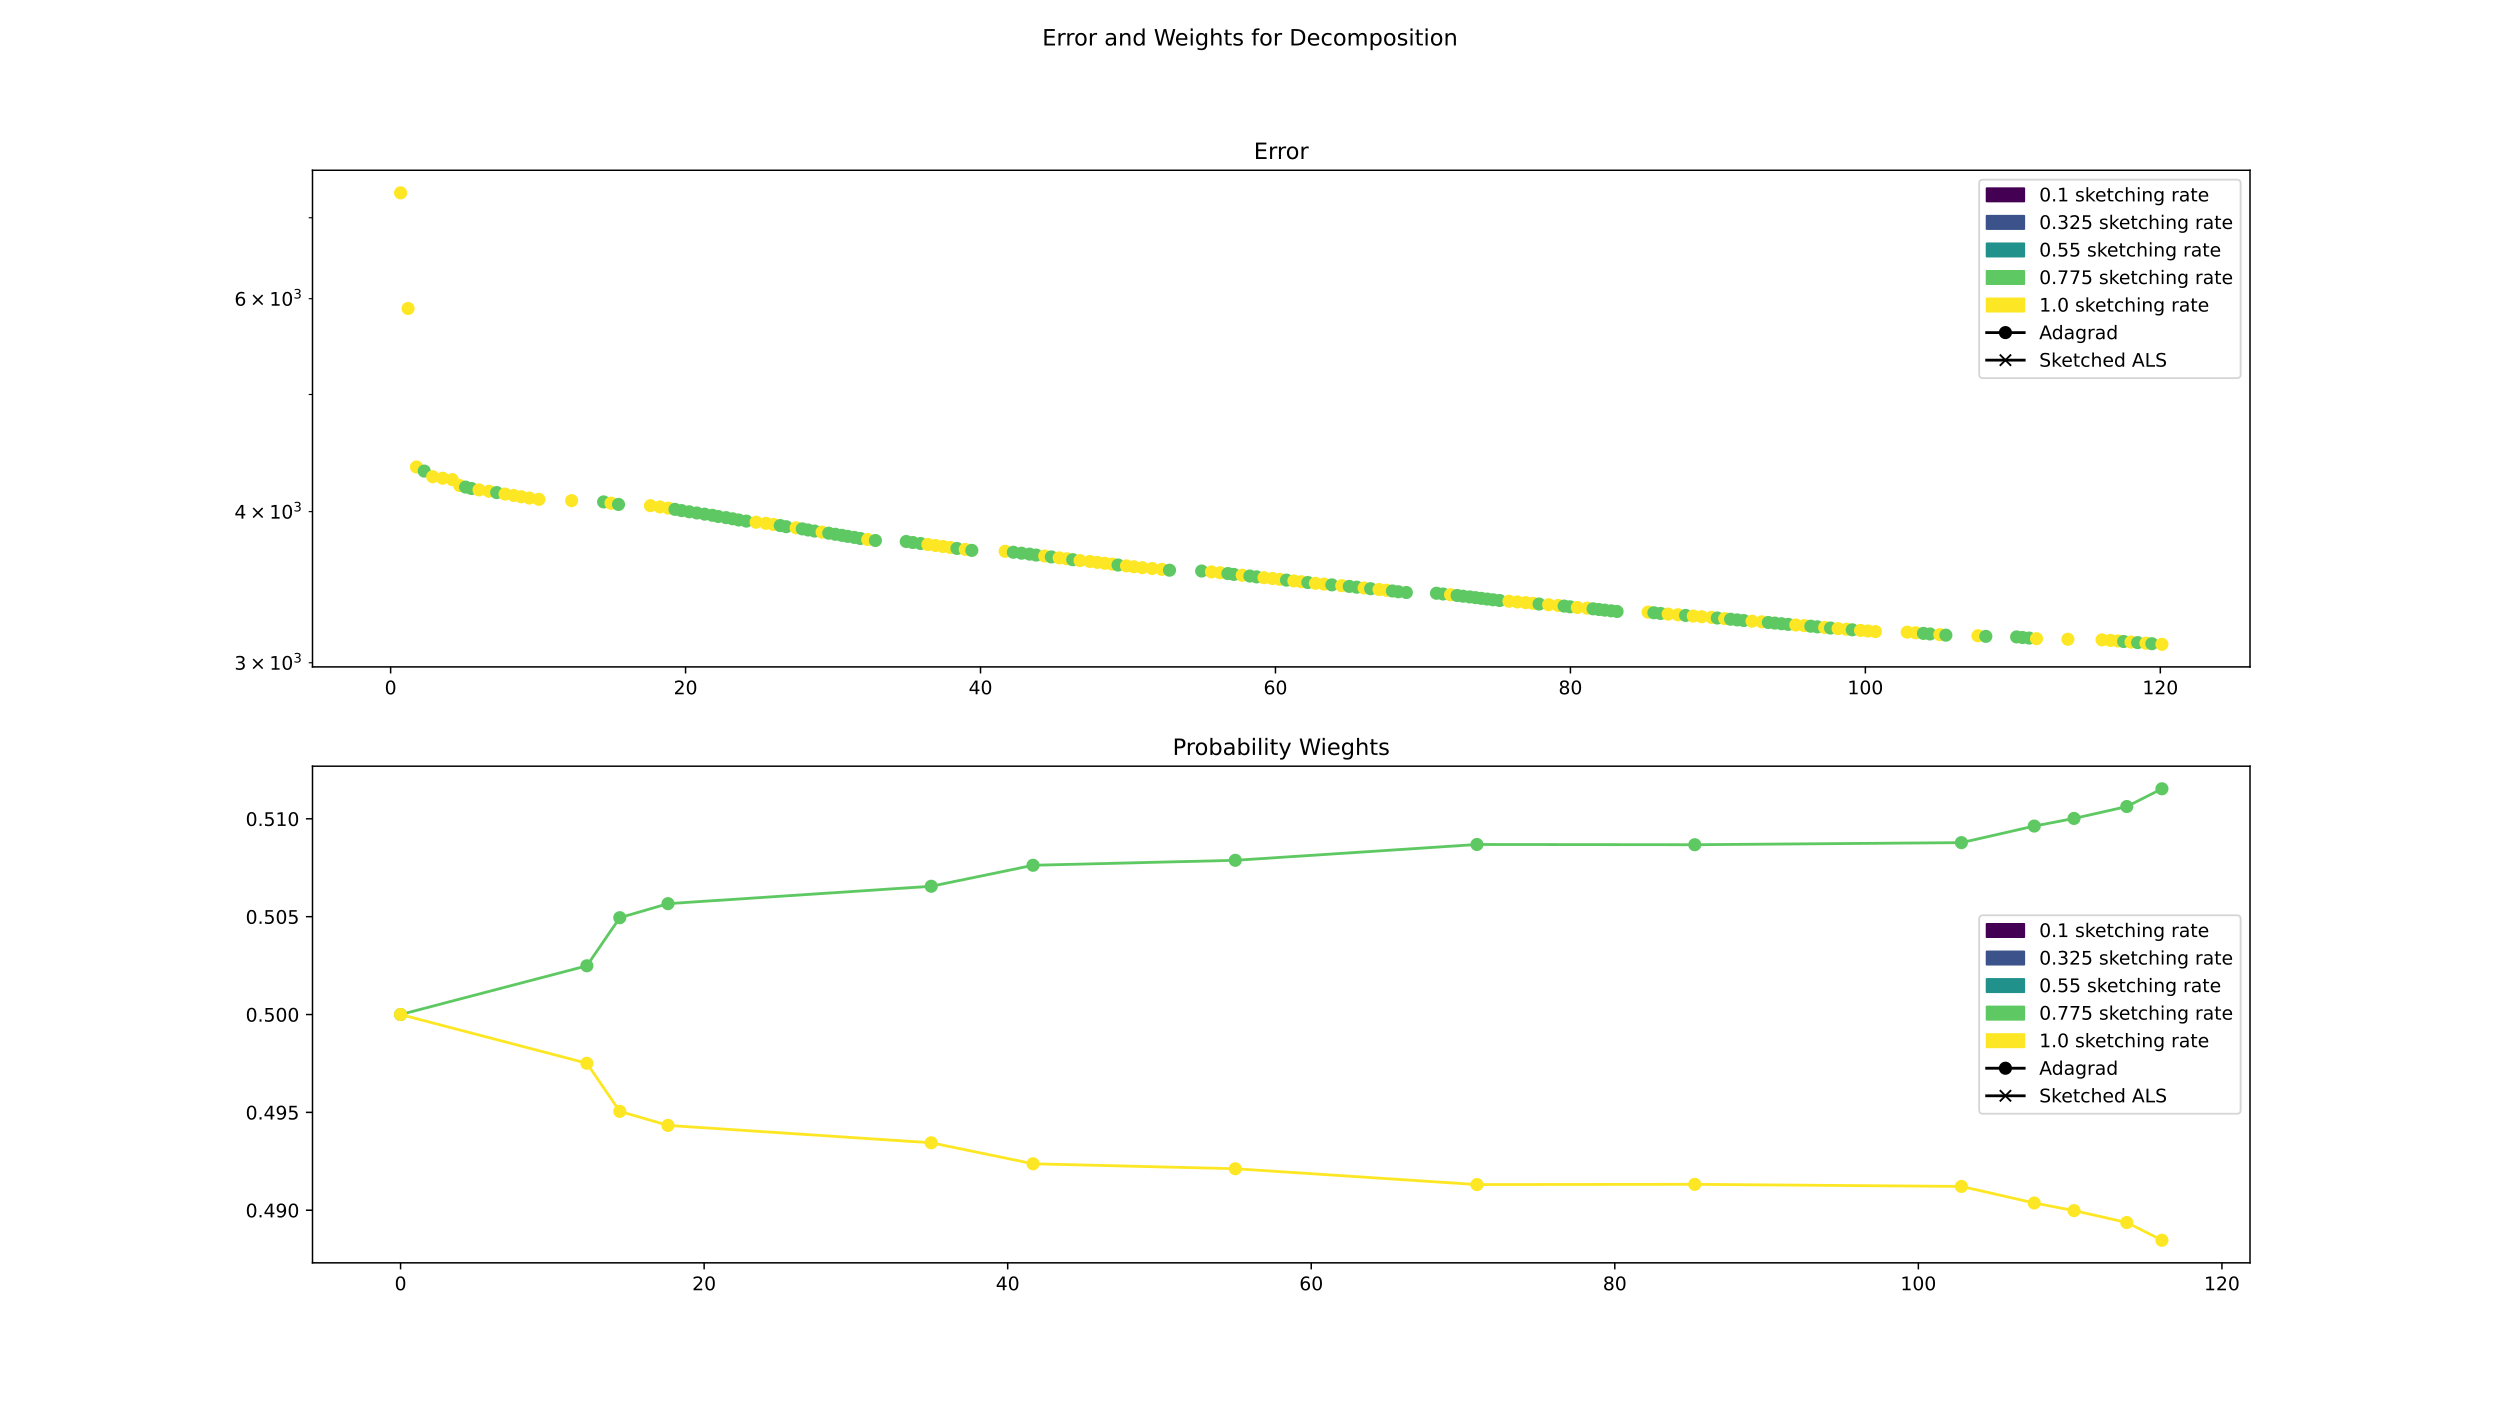 <?xml version="1.0" encoding="utf-8" standalone="no"?>
<!DOCTYPE svg PUBLIC "-//W3C//DTD SVG 1.1//EN"
  "http://www.w3.org/Graphics/SVG/1.1/DTD/svg11.dtd">
<!-- Created with matplotlib (https://matplotlib.org/) -->
<svg height="756pt" version="1.1" viewBox="0 0 1332 756" width="1332pt" xmlns="http://www.w3.org/2000/svg" xmlns:xlink="http://www.w3.org/1999/xlink">
 <defs>
  <style type="text/css">
*{stroke-linecap:butt;stroke-linejoin:round;}
  </style>
 </defs>
 <g id="figure_1">
  <g id="patch_1">
   <path d="M 0 756 
L 1332 756 
L 1332 0 
L 0 0 
z
" style="fill:#ffffff;"/>
  </g>
  <g id="axes_1">
   <g id="patch_2">
    <path d="M 166.5 355.32 
L 1198.8 355.32 
L 1198.8 90.72 
L 166.5 90.72 
z
" style="fill:#ffffff;"/>
   </g>
   <g id="PathCollection_1">
    <defs>
     <path d="M 0 3 
C 0.796 3 1.559 2.684 2.121 2.121 
C 2.684 1.559 3 0.796 3 0 
C 3 -0.796 2.684 -1.559 2.121 -2.121 
C 1.559 -2.684 0.796 -3 0 -3 
C -0.796 -3 -1.559 -2.684 -2.121 -2.121 
C -2.684 -1.559 -3 -0.796 -3 0 
C -3 0.796 -2.684 1.559 -2.121 2.121 
C -1.559 2.684 -0.796 3 0 3 
z
" id="m6de721c9e2" style="stroke:#fde725;"/>
    </defs>
    <g clip-path="url(#p6e3faf67c8)">
     <use style="fill:#fde725;stroke:#fde725;" x="213.423" xlink:href="#m6de721c9e2" y="102.747"/>
    </g>
   </g>
   <g id="PathCollection_2">
    <g clip-path="url(#p6e3faf67c8)">
     <use style="fill:#fde725;stroke:#fde725;" x="217.426" xlink:href="#m6de721c9e2" y="164.373"/>
    </g>
   </g>
   <g id="PathCollection_3">
    <g clip-path="url(#p6e3faf67c8)">
     <use style="fill:#fde725;stroke:#fde725;" x="221.911" xlink:href="#m6de721c9e2" y="248.81"/>
    </g>
   </g>
   <g id="PathCollection_4">
    <defs>
     <path d="M 0 3 
C 0.796 3 1.559 2.684 2.121 2.121 
C 2.684 1.559 3 0.796 3 0 
C 3 -0.796 2.684 -1.559 2.121 -2.121 
C 1.559 -2.684 0.796 -3 0 -3 
C -0.796 -3 -1.559 -2.684 -2.121 -2.121 
C -2.684 -1.559 -3 -0.796 -3 0 
C -3 0.796 -2.684 1.559 -2.121 2.121 
C -1.559 2.684 -0.796 3 0 3 
z
" id="mbe0e29507f" style="stroke:#5ec962;"/>
    </defs>
    <g clip-path="url(#p6e3faf67c8)">
     <use style="fill:#5ec962;stroke:#5ec962;" x="226.031" xlink:href="#mbe0e29507f" y="250.994"/>
    </g>
   </g>
   <g id="PathCollection_5">
    <g clip-path="url(#p6e3faf67c8)">
     <use style="fill:#fde725;stroke:#fde725;" x="230.56" xlink:href="#m6de721c9e2" y="253.995"/>
    </g>
   </g>
   <g id="PathCollection_6">
    <g clip-path="url(#p6e3faf67c8)">
     <use style="fill:#fde725;stroke:#fde725;" x="235.832" xlink:href="#m6de721c9e2" y="254.795"/>
    </g>
   </g>
   <g id="PathCollection_7">
    <g clip-path="url(#p6e3faf67c8)">
     <use style="fill:#fde725;stroke:#fde725;" x="240.957" xlink:href="#m6de721c9e2" y="255.537"/>
    </g>
   </g>
   <g id="PathCollection_8">
    <g clip-path="url(#p6e3faf67c8)">
     <use style="fill:#fde725;stroke:#fde725;" x="244.916" xlink:href="#m6de721c9e2" y="258.705"/>
    </g>
   </g>
   <g id="PathCollection_9">
    <g clip-path="url(#p6e3faf67c8)">
     <use style="fill:#5ec962;stroke:#5ec962;" x="248.067" xlink:href="#mbe0e29507f" y="259.532"/>
    </g>
   </g>
   <g id="PathCollection_10">
    <g clip-path="url(#p6e3faf67c8)">
     <use style="fill:#5ec962;stroke:#5ec962;" x="251.2" xlink:href="#mbe0e29507f" y="260.272"/>
    </g>
   </g>
   <g id="PathCollection_11">
    <g clip-path="url(#p6e3faf67c8)">
     <use style="fill:#fde725;stroke:#fde725;" x="255.233" xlink:href="#m6de721c9e2" y="261.006"/>
    </g>
   </g>
   <g id="PathCollection_12">
    <g clip-path="url(#p6e3faf67c8)">
     <use style="fill:#fde725;stroke:#fde725;" x="260.553" xlink:href="#m6de721c9e2" y="261.723"/>
    </g>
   </g>
   <g id="PathCollection_13">
    <g clip-path="url(#p6e3faf67c8)">
     <use style="fill:#5ec962;stroke:#5ec962;" x="264.633" xlink:href="#mbe0e29507f" y="262.436"/>
    </g>
   </g>
   <g id="PathCollection_14">
    <g clip-path="url(#p6e3faf67c8)">
     <use style="fill:#fde725;stroke:#fde725;" x="269.095" xlink:href="#m6de721c9e2" y="263.238"/>
    </g>
   </g>
   <g id="PathCollection_15">
    <g clip-path="url(#p6e3faf67c8)">
     <use style="fill:#fde725;stroke:#fde725;" x="273.662" xlink:href="#m6de721c9e2" y="263.954"/>
    </g>
   </g>
   <g id="PathCollection_16">
    <g clip-path="url(#p6e3faf67c8)">
     <use style="fill:#fde725;stroke:#fde725;" x="277.658" xlink:href="#m6de721c9e2" y="264.659"/>
    </g>
   </g>
   <g id="PathCollection_17">
    <g clip-path="url(#p6e3faf67c8)">
     <use style="fill:#fde725;stroke:#fde725;" x="282.08" xlink:href="#m6de721c9e2" y="265.361"/>
    </g>
   </g>
   <g id="PathCollection_18">
    <g clip-path="url(#p6e3faf67c8)">
     <use style="fill:#fde725;stroke:#fde725;" x="287.135" xlink:href="#m6de721c9e2" y="266.049"/>
    </g>
   </g>
   <g id="PathCollection_19">
    <g clip-path="url(#p6e3faf67c8)">
     <use style="fill:#fde725;stroke:#fde725;" x="304.569" xlink:href="#m6de721c9e2" y="266.74"/>
    </g>
   </g>
   <g id="PathCollection_20">
    <g clip-path="url(#p6e3faf67c8)">
     <use style="fill:#5ec962;stroke:#5ec962;" x="321.604" xlink:href="#mbe0e29507f" y="267.421"/>
    </g>
   </g>
   <g id="PathCollection_21">
    <g clip-path="url(#p6e3faf67c8)">
     <use style="fill:#fde725;stroke:#fde725;" x="325.564" xlink:href="#m6de721c9e2" y="268.102"/>
    </g>
   </g>
   <g id="PathCollection_22">
    <g clip-path="url(#p6e3faf67c8)">
     <use style="fill:#5ec962;stroke:#5ec962;" x="329.542" xlink:href="#mbe0e29507f" y="268.758"/>
    </g>
   </g>
   <g id="PathCollection_23">
    <g clip-path="url(#p6e3faf67c8)">
     <use style="fill:#fde725;stroke:#fde725;" x="346.556" xlink:href="#m6de721c9e2" y="269.425"/>
    </g>
   </g>
   <g id="PathCollection_24">
    <g clip-path="url(#p6e3faf67c8)">
     <use style="fill:#fde725;stroke:#fde725;" x="351.619" xlink:href="#m6de721c9e2" y="270.083"/>
    </g>
   </g>
   <g id="PathCollection_25">
    <g clip-path="url(#p6e3faf67c8)">
     <use style="fill:#fde725;stroke:#fde725;" x="356.069" xlink:href="#m6de721c9e2" y="270.744"/>
    </g>
   </g>
   <g id="PathCollection_26">
    <g clip-path="url(#p6e3faf67c8)">
     <use style="fill:#5ec962;stroke:#5ec962;" x="359.632" xlink:href="#mbe0e29507f" y="271.397"/>
    </g>
   </g>
   <g id="PathCollection_27">
    <g clip-path="url(#p6e3faf67c8)">
     <use style="fill:#5ec962;stroke:#5ec962;" x="363.167" xlink:href="#mbe0e29507f" y="272.045"/>
    </g>
   </g>
   <g id="PathCollection_28">
    <g clip-path="url(#p6e3faf67c8)">
     <use style="fill:#5ec962;stroke:#5ec962;" x="367.213" xlink:href="#mbe0e29507f" y="272.68"/>
    </g>
   </g>
   <g id="PathCollection_29">
    <g clip-path="url(#p6e3faf67c8)">
     <use style="fill:#5ec962;stroke:#5ec962;" x="371.302" xlink:href="#mbe0e29507f" y="273.311"/>
    </g>
   </g>
   <g id="PathCollection_30">
    <g clip-path="url(#p6e3faf67c8)">
     <use style="fill:#5ec962;stroke:#5ec962;" x="375.433" xlink:href="#mbe0e29507f" y="273.933"/>
    </g>
   </g>
   <g id="PathCollection_31">
    <g clip-path="url(#p6e3faf67c8)">
     <use style="fill:#5ec962;stroke:#5ec962;" x="379.545" xlink:href="#mbe0e29507f" y="274.553"/>
    </g>
   </g>
   <g id="PathCollection_32">
    <g clip-path="url(#p6e3faf67c8)">
     <use style="fill:#5ec962;stroke:#5ec962;" x="382.693" xlink:href="#mbe0e29507f" y="275.188"/>
    </g>
   </g>
   <g id="PathCollection_33">
    <g clip-path="url(#p6e3faf67c8)">
     <use style="fill:#5ec962;stroke:#5ec962;" x="386.819" xlink:href="#mbe0e29507f" y="275.798"/>
    </g>
   </g>
   <g id="PathCollection_34">
    <g clip-path="url(#p6e3faf67c8)">
     <use style="fill:#5ec962;stroke:#5ec962;" x="390.354" xlink:href="#mbe0e29507f" y="276.422"/>
    </g>
   </g>
   <g id="PathCollection_35">
    <g clip-path="url(#p6e3faf67c8)">
     <use style="fill:#5ec962;stroke:#5ec962;" x="393.556" xlink:href="#mbe0e29507f" y="277.044"/>
    </g>
   </g>
   <g id="PathCollection_36">
    <g clip-path="url(#p6e3faf67c8)">
     <use style="fill:#5ec962;stroke:#5ec962;" x="397.633" xlink:href="#mbe0e29507f" y="277.642"/>
    </g>
   </g>
   <g id="PathCollection_37">
    <g clip-path="url(#p6e3faf67c8)">
     <use style="fill:#fde725;stroke:#fde725;" x="402.859" xlink:href="#m6de721c9e2" y="278.235"/>
    </g>
   </g>
   <g id="PathCollection_38">
    <g clip-path="url(#p6e3faf67c8)">
     <use style="fill:#fde725;stroke:#fde725;" x="408.098" xlink:href="#m6de721c9e2" y="278.825"/>
    </g>
   </g>
   <g id="PathCollection_39">
    <g clip-path="url(#p6e3faf67c8)">
     <use style="fill:#fde725;stroke:#fde725;" x="412.118" xlink:href="#m6de721c9e2" y="279.427"/>
    </g>
   </g>
   <g id="PathCollection_40">
    <g clip-path="url(#p6e3faf67c8)">
     <use style="fill:#5ec962;stroke:#5ec962;" x="415.711" xlink:href="#mbe0e29507f" y="280.027"/>
    </g>
   </g>
   <g id="PathCollection_41">
    <g clip-path="url(#p6e3faf67c8)">
     <use style="fill:#5ec962;stroke:#5ec962;" x="418.894" xlink:href="#mbe0e29507f" y="280.625"/>
    </g>
   </g>
   <g id="PathCollection_42">
    <g clip-path="url(#p6e3faf67c8)">
     <use style="fill:#fde725;stroke:#fde725;" x="424.184" xlink:href="#m6de721c9e2" y="281.199"/>
    </g>
   </g>
   <g id="PathCollection_43">
    <g clip-path="url(#p6e3faf67c8)">
     <use style="fill:#5ec962;stroke:#5ec962;" x="427.446" xlink:href="#mbe0e29507f" y="281.788"/>
    </g>
   </g>
   <g id="PathCollection_44">
    <g clip-path="url(#p6e3faf67c8)">
     <use style="fill:#5ec962;stroke:#5ec962;" x="430.555" xlink:href="#mbe0e29507f" y="282.371"/>
    </g>
   </g>
   <g id="PathCollection_45">
    <g clip-path="url(#p6e3faf67c8)">
     <use style="fill:#5ec962;stroke:#5ec962;" x="434.033" xlink:href="#mbe0e29507f" y="282.946"/>
    </g>
   </g>
   <g id="PathCollection_46">
    <g clip-path="url(#p6e3faf67c8)">
     <use style="fill:#fde725;stroke:#fde725;" x="438.013" xlink:href="#m6de721c9e2" y="283.527"/>
    </g>
   </g>
   <g id="PathCollection_47">
    <g clip-path="url(#p6e3faf67c8)">
     <use style="fill:#5ec962;stroke:#5ec962;" x="441.548" xlink:href="#mbe0e29507f" y="284.1"/>
    </g>
   </g>
   <g id="PathCollection_48">
    <g clip-path="url(#p6e3faf67c8)">
     <use style="fill:#5ec962;stroke:#5ec962;" x="445.059" xlink:href="#mbe0e29507f" y="284.665"/>
    </g>
   </g>
   <g id="PathCollection_49">
    <g clip-path="url(#p6e3faf67c8)">
     <use style="fill:#5ec962;stroke:#5ec962;" x="448.565" xlink:href="#mbe0e29507f" y="285.231"/>
    </g>
   </g>
   <g id="PathCollection_50">
    <g clip-path="url(#p6e3faf67c8)">
     <use style="fill:#5ec962;stroke:#5ec962;" x="451.658" xlink:href="#mbe0e29507f" y="285.79"/>
    </g>
   </g>
   <g id="PathCollection_51">
    <g clip-path="url(#p6e3faf67c8)">
     <use style="fill:#5ec962;stroke:#5ec962;" x="455.244" xlink:href="#mbe0e29507f" y="286.342"/>
    </g>
   </g>
   <g id="PathCollection_52">
    <g clip-path="url(#p6e3faf67c8)">
     <use style="fill:#5ec962;stroke:#5ec962;" x="458.356" xlink:href="#mbe0e29507f" y="286.898"/>
    </g>
   </g>
   <g id="PathCollection_53">
    <g clip-path="url(#p6e3faf67c8)">
     <use style="fill:#fde725;stroke:#fde725;" x="462.335" xlink:href="#m6de721c9e2" y="287.449"/>
    </g>
   </g>
   <g id="PathCollection_54">
    <g clip-path="url(#p6e3faf67c8)">
     <use style="fill:#5ec962;stroke:#5ec962;" x="466.42" xlink:href="#mbe0e29507f" y="287.984"/>
    </g>
   </g>
   <g id="PathCollection_55">
    <g clip-path="url(#p6e3faf67c8)">
     <use style="fill:#5ec962;stroke:#5ec962;" x="482.839" xlink:href="#mbe0e29507f" y="288.517"/>
    </g>
   </g>
   <g id="PathCollection_56">
    <g clip-path="url(#p6e3faf67c8)">
     <use style="fill:#5ec962;stroke:#5ec962;" x="486.344" xlink:href="#mbe0e29507f" y="289.053"/>
    </g>
   </g>
   <g id="PathCollection_57">
    <g clip-path="url(#p6e3faf67c8)">
     <use style="fill:#5ec962;stroke:#5ec962;" x="490.451" xlink:href="#mbe0e29507f" y="289.578"/>
    </g>
   </g>
   <g id="PathCollection_58">
    <g clip-path="url(#p6e3faf67c8)">
     <use style="fill:#fde725;stroke:#fde725;" x="494.388" xlink:href="#m6de721c9e2" y="290.114"/>
    </g>
   </g>
   <g id="PathCollection_59">
    <g clip-path="url(#p6e3faf67c8)">
     <use style="fill:#fde725;stroke:#fde725;" x="498.39" xlink:href="#m6de721c9e2" y="290.639"/>
    </g>
   </g>
   <g id="PathCollection_60">
    <g clip-path="url(#p6e3faf67c8)">
     <use style="fill:#fde725;stroke:#fde725;" x="502.378" xlink:href="#m6de721c9e2" y="291.17"/>
    </g>
   </g>
   <g id="PathCollection_61">
    <g clip-path="url(#p6e3faf67c8)">
     <use style="fill:#fde725;stroke:#fde725;" x="506.335" xlink:href="#m6de721c9e2" y="291.692"/>
    </g>
   </g>
   <g id="PathCollection_62">
    <g clip-path="url(#p6e3faf67c8)">
     <use style="fill:#5ec962;stroke:#5ec962;" x="509.854" xlink:href="#mbe0e29507f" y="292.215"/>
    </g>
   </g>
   <g id="PathCollection_63">
    <g clip-path="url(#p6e3faf67c8)">
     <use style="fill:#fde725;stroke:#fde725;" x="514.297" xlink:href="#m6de721c9e2" y="292.732"/>
    </g>
   </g>
   <g id="PathCollection_64">
    <g clip-path="url(#p6e3faf67c8)">
     <use style="fill:#5ec962;stroke:#5ec962;" x="517.795" xlink:href="#mbe0e29507f" y="293.245"/>
    </g>
   </g>
   <g id="PathCollection_65">
    <g clip-path="url(#p6e3faf67c8)">
     <use style="fill:#fde725;stroke:#fde725;" x="535.542" xlink:href="#m6de721c9e2" y="293.751"/>
    </g>
   </g>
   <g id="PathCollection_66">
    <g clip-path="url(#p6e3faf67c8)">
     <use style="fill:#5ec962;stroke:#5ec962;" x="539.917" xlink:href="#mbe0e29507f" y="294.245"/>
    </g>
   </g>
   <g id="PathCollection_67">
    <g clip-path="url(#p6e3faf67c8)">
     <use style="fill:#5ec962;stroke:#5ec962;" x="544.26" xlink:href="#mbe0e29507f" y="294.746"/>
    </g>
   </g>
   <g id="PathCollection_68">
    <g clip-path="url(#p6e3faf67c8)">
     <use style="fill:#5ec962;stroke:#5ec962;" x="548.588" xlink:href="#mbe0e29507f" y="295.239"/>
    </g>
   </g>
   <g id="PathCollection_69">
    <g clip-path="url(#p6e3faf67c8)">
     <use style="fill:#5ec962;stroke:#5ec962;" x="552.049" xlink:href="#mbe0e29507f" y="295.739"/>
    </g>
   </g>
   <g id="PathCollection_70">
    <g clip-path="url(#p6e3faf67c8)">
     <use style="fill:#fde725;stroke:#fde725;" x="556.633" xlink:href="#m6de721c9e2" y="296.237"/>
    </g>
   </g>
   <g id="PathCollection_71">
    <g clip-path="url(#p6e3faf67c8)">
     <use style="fill:#5ec962;stroke:#5ec962;" x="560.164" xlink:href="#mbe0e29507f" y="296.732"/>
    </g>
   </g>
   <g id="PathCollection_72">
    <g clip-path="url(#p6e3faf67c8)">
     <use style="fill:#fde725;stroke:#fde725;" x="564.351" xlink:href="#m6de721c9e2" y="297.223"/>
    </g>
   </g>
   <g id="PathCollection_73">
    <g clip-path="url(#p6e3faf67c8)">
     <use style="fill:#fde725;stroke:#fde725;" x="568.313" xlink:href="#m6de721c9e2" y="297.716"/>
    </g>
   </g>
   <g id="PathCollection_74">
    <g clip-path="url(#p6e3faf67c8)">
     <use style="fill:#5ec962;stroke:#5ec962;" x="571.542" xlink:href="#mbe0e29507f" y="298.198"/>
    </g>
   </g>
   <g id="PathCollection_75">
    <g clip-path="url(#p6e3faf67c8)">
     <use style="fill:#fde725;stroke:#fde725;" x="575.473" xlink:href="#m6de721c9e2" y="298.683"/>
    </g>
   </g>
   <g id="PathCollection_76">
    <g clip-path="url(#p6e3faf67c8)">
     <use style="fill:#fde725;stroke:#fde725;" x="580.671" xlink:href="#m6de721c9e2" y="299.154"/>
    </g>
   </g>
   <g id="PathCollection_77">
    <g clip-path="url(#p6e3faf67c8)">
     <use style="fill:#fde725;stroke:#fde725;" x="584.645" xlink:href="#m6de721c9e2" y="299.633"/>
    </g>
   </g>
   <g id="PathCollection_78">
    <g clip-path="url(#p6e3faf67c8)">
     <use style="fill:#fde725;stroke:#fde725;" x="588.595" xlink:href="#m6de721c9e2" y="300.109"/>
    </g>
   </g>
   <g id="PathCollection_79">
    <g clip-path="url(#p6e3faf67c8)">
     <use style="fill:#fde725;stroke:#fde725;" x="592.59" xlink:href="#m6de721c9e2" y="300.573"/>
    </g>
   </g>
   <g id="PathCollection_80">
    <g clip-path="url(#p6e3faf67c8)">
     <use style="fill:#5ec962;stroke:#5ec962;" x="595.689" xlink:href="#mbe0e29507f" y="301.043"/>
    </g>
   </g>
   <g id="PathCollection_81">
    <g clip-path="url(#p6e3faf67c8)">
     <use style="fill:#fde725;stroke:#fde725;" x="600.201" xlink:href="#m6de721c9e2" y="301.509"/>
    </g>
   </g>
   <g id="PathCollection_82">
    <g clip-path="url(#p6e3faf67c8)">
     <use style="fill:#fde725;stroke:#fde725;" x="604.151" xlink:href="#m6de721c9e2" y="301.971"/>
    </g>
   </g>
   <g id="PathCollection_83">
    <g clip-path="url(#p6e3faf67c8)">
     <use style="fill:#fde725;stroke:#fde725;" x="608.624" xlink:href="#m6de721c9e2" y="302.437"/>
    </g>
   </g>
   <g id="PathCollection_84">
    <g clip-path="url(#p6e3faf67c8)">
     <use style="fill:#fde725;stroke:#fde725;" x="613.836" xlink:href="#m6de721c9e2" y="302.9"/>
    </g>
   </g>
   <g id="PathCollection_85">
    <g clip-path="url(#p6e3faf67c8)">
     <use style="fill:#fde725;stroke:#fde725;" x="619.04" xlink:href="#m6de721c9e2" y="303.357"/>
    </g>
   </g>
   <g id="PathCollection_86">
    <g clip-path="url(#p6e3faf67c8)">
     <use style="fill:#5ec962;stroke:#5ec962;" x="623.118" xlink:href="#mbe0e29507f" y="303.8"/>
    </g>
   </g>
   <g id="PathCollection_87">
    <g clip-path="url(#p6e3faf67c8)">
     <use style="fill:#5ec962;stroke:#5ec962;" x="640.248" xlink:href="#mbe0e29507f" y="304.245"/>
    </g>
   </g>
   <g id="PathCollection_88">
    <g clip-path="url(#p6e3faf67c8)">
     <use style="fill:#fde725;stroke:#fde725;" x="645.494" xlink:href="#m6de721c9e2" y="304.701"/>
    </g>
   </g>
   <g id="PathCollection_89">
    <g clip-path="url(#p6e3faf67c8)">
     <use style="fill:#fde725;stroke:#fde725;" x="650.099" xlink:href="#m6de721c9e2" y="305.155"/>
    </g>
   </g>
   <g id="PathCollection_90">
    <g clip-path="url(#p6e3faf67c8)">
     <use style="fill:#5ec962;stroke:#5ec962;" x="654.237" xlink:href="#mbe0e29507f" y="305.594"/>
    </g>
   </g>
   <g id="PathCollection_91">
    <g clip-path="url(#p6e3faf67c8)">
     <use style="fill:#5ec962;stroke:#5ec962;" x="657.379" xlink:href="#mbe0e29507f" y="306.035"/>
    </g>
   </g>
   <g id="PathCollection_92">
    <g clip-path="url(#p6e3faf67c8)">
     <use style="fill:#fde725;stroke:#fde725;" x="661.851" xlink:href="#m6de721c9e2" y="306.477"/>
    </g>
   </g>
   <g id="PathCollection_93">
    <g clip-path="url(#p6e3faf67c8)">
     <use style="fill:#5ec962;stroke:#5ec962;" x="665.928" xlink:href="#mbe0e29507f" y="306.917"/>
    </g>
   </g>
   <g id="PathCollection_94">
    <g clip-path="url(#p6e3faf67c8)">
     <use style="fill:#5ec962;stroke:#5ec962;" x="669.495" xlink:href="#mbe0e29507f" y="307.359"/>
    </g>
   </g>
   <g id="PathCollection_95">
    <g clip-path="url(#p6e3faf67c8)">
     <use style="fill:#fde725;stroke:#fde725;" x="673.477" xlink:href="#m6de721c9e2" y="307.794"/>
    </g>
   </g>
   <g id="PathCollection_96">
    <g clip-path="url(#p6e3faf67c8)">
     <use style="fill:#fde725;stroke:#fde725;" x="677.955" xlink:href="#m6de721c9e2" y="308.231"/>
    </g>
   </g>
   <g id="PathCollection_97">
    <g clip-path="url(#p6e3faf67c8)">
     <use style="fill:#fde725;stroke:#fde725;" x="681.937" xlink:href="#m6de721c9e2" y="308.661"/>
    </g>
   </g>
   <g id="PathCollection_98">
    <g clip-path="url(#p6e3faf67c8)">
     <use style="fill:#5ec962;stroke:#5ec962;" x="685.427" xlink:href="#mbe0e29507f" y="309.093"/>
    </g>
   </g>
   <g id="PathCollection_99">
    <g clip-path="url(#p6e3faf67c8)">
     <use style="fill:#fde725;stroke:#fde725;" x="689.373" xlink:href="#m6de721c9e2" y="309.519"/>
    </g>
   </g>
   <g id="PathCollection_100">
    <g clip-path="url(#p6e3faf67c8)">
     <use style="fill:#fde725;stroke:#fde725;" x="693.327" xlink:href="#m6de721c9e2" y="309.945"/>
    </g>
   </g>
   <g id="PathCollection_101">
    <g clip-path="url(#p6e3faf67c8)">
     <use style="fill:#5ec962;stroke:#5ec962;" x="696.831" xlink:href="#mbe0e29507f" y="310.369"/>
    </g>
   </g>
   <g id="PathCollection_102">
    <g clip-path="url(#p6e3faf67c8)">
     <use style="fill:#fde725;stroke:#fde725;" x="700.875" xlink:href="#m6de721c9e2" y="310.785"/>
    </g>
   </g>
   <g id="PathCollection_103">
    <g clip-path="url(#p6e3faf67c8)">
     <use style="fill:#fde725;stroke:#fde725;" x="705.437" xlink:href="#m6de721c9e2" y="311.21"/>
    </g>
   </g>
   <g id="PathCollection_104">
    <g clip-path="url(#p6e3faf67c8)">
     <use style="fill:#5ec962;stroke:#5ec962;" x="709.607" xlink:href="#mbe0e29507f" y="311.624"/>
    </g>
   </g>
   <g id="PathCollection_105">
    <g clip-path="url(#p6e3faf67c8)">
     <use style="fill:#fde725;stroke:#fde725;" x="714.882" xlink:href="#m6de721c9e2" y="312.041"/>
    </g>
   </g>
   <g id="PathCollection_106">
    <g clip-path="url(#p6e3faf67c8)">
     <use style="fill:#5ec962;stroke:#5ec962;" x="718.888" xlink:href="#mbe0e29507f" y="312.444"/>
    </g>
   </g>
   <g id="PathCollection_107">
    <g clip-path="url(#p6e3faf67c8)">
     <use style="fill:#5ec962;stroke:#5ec962;" x="722.819" xlink:href="#mbe0e29507f" y="312.855"/>
    </g>
   </g>
   <g id="PathCollection_108">
    <g clip-path="url(#p6e3faf67c8)">
     <use style="fill:#fde725;stroke:#fde725;" x="726.815" xlink:href="#m6de721c9e2" y="313.264"/>
    </g>
   </g>
   <g id="PathCollection_109">
    <g clip-path="url(#p6e3faf67c8)">
     <use style="fill:#5ec962;stroke:#5ec962;" x="730.266" xlink:href="#mbe0e29507f" y="313.664"/>
    </g>
   </g>
   <g id="PathCollection_110">
    <g clip-path="url(#p6e3faf67c8)">
     <use style="fill:#fde725;stroke:#fde725;" x="734.752" xlink:href="#m6de721c9e2" y="314.084"/>
    </g>
   </g>
   <g id="PathCollection_111">
    <g clip-path="url(#p6e3faf67c8)">
     <use style="fill:#fde725;stroke:#fde725;" x="738.709" xlink:href="#m6de721c9e2" y="314.488"/>
    </g>
   </g>
   <g id="PathCollection_112">
    <g clip-path="url(#p6e3faf67c8)">
     <use style="fill:#5ec962;stroke:#5ec962;" x="741.872" xlink:href="#mbe0e29507f" y="314.878"/>
    </g>
   </g>
   <g id="PathCollection_113">
    <g clip-path="url(#p6e3faf67c8)">
     <use style="fill:#5ec962;stroke:#5ec962;" x="745.072" xlink:href="#mbe0e29507f" y="315.284"/>
    </g>
   </g>
   <g id="PathCollection_114">
    <g clip-path="url(#p6e3faf67c8)">
     <use style="fill:#5ec962;stroke:#5ec962;" x="749.304" xlink:href="#mbe0e29507f" y="315.681"/>
    </g>
   </g>
   <g id="PathCollection_115">
    <g clip-path="url(#p6e3faf67c8)">
     <use style="fill:#5ec962;stroke:#5ec962;" x="765.363" xlink:href="#mbe0e29507f" y="316.081"/>
    </g>
   </g>
   <g id="PathCollection_116">
    <g clip-path="url(#p6e3faf67c8)">
     <use style="fill:#5ec962;stroke:#5ec962;" x="768.857" xlink:href="#mbe0e29507f" y="316.475"/>
    </g>
   </g>
   <g id="PathCollection_117">
    <g clip-path="url(#p6e3faf67c8)">
     <use style="fill:#fde725;stroke:#fde725;" x="772.857" xlink:href="#m6de721c9e2" y="316.871"/>
    </g>
   </g>
   <g id="PathCollection_118">
    <g clip-path="url(#p6e3faf67c8)">
     <use style="fill:#5ec962;stroke:#5ec962;" x="776.36" xlink:href="#mbe0e29507f" y="317.264"/>
    </g>
   </g>
   <g id="PathCollection_119">
    <g clip-path="url(#p6e3faf67c8)">
     <use style="fill:#5ec962;stroke:#5ec962;" x="779.535" xlink:href="#mbe0e29507f" y="317.656"/>
    </g>
   </g>
   <g id="PathCollection_120">
    <g clip-path="url(#p6e3faf67c8)">
     <use style="fill:#5ec962;stroke:#5ec962;" x="783.055" xlink:href="#mbe0e29507f" y="318.045"/>
    </g>
   </g>
   <g id="PathCollection_121">
    <g clip-path="url(#p6e3faf67c8)">
     <use style="fill:#5ec962;stroke:#5ec962;" x="786.182" xlink:href="#mbe0e29507f" y="318.43"/>
    </g>
   </g>
   <g id="PathCollection_122">
    <g clip-path="url(#p6e3faf67c8)">
     <use style="fill:#5ec962;stroke:#5ec962;" x="789.285" xlink:href="#mbe0e29507f" y="318.811"/>
    </g>
   </g>
   <g id="PathCollection_123">
    <g clip-path="url(#p6e3faf67c8)">
     <use style="fill:#5ec962;stroke:#5ec962;" x="792.395" xlink:href="#mbe0e29507f" y="319.186"/>
    </g>
   </g>
   <g id="PathCollection_124">
    <g clip-path="url(#p6e3faf67c8)">
     <use style="fill:#5ec962;stroke:#5ec962;" x="795.522" xlink:href="#mbe0e29507f" y="319.566"/>
    </g>
   </g>
   <g id="PathCollection_125">
    <g clip-path="url(#p6e3faf67c8)">
     <use style="fill:#5ec962;stroke:#5ec962;" x="798.975" xlink:href="#mbe0e29507f" y="319.951"/>
    </g>
   </g>
   <g id="PathCollection_126">
    <g clip-path="url(#p6e3faf67c8)">
     <use style="fill:#fde725;stroke:#fde725;" x="803.984" xlink:href="#m6de721c9e2" y="320.334"/>
    </g>
   </g>
   <g id="PathCollection_127">
    <g clip-path="url(#p6e3faf67c8)">
     <use style="fill:#fde725;stroke:#fde725;" x="808.436" xlink:href="#m6de721c9e2" y="320.71"/>
    </g>
   </g>
   <g id="PathCollection_128">
    <g clip-path="url(#p6e3faf67c8)">
     <use style="fill:#fde725;stroke:#fde725;" x="812.899" xlink:href="#m6de721c9e2" y="321.09"/>
    </g>
   </g>
   <g id="PathCollection_129">
    <g clip-path="url(#p6e3faf67c8)">
     <use style="fill:#fde725;stroke:#fde725;" x="816.904" xlink:href="#m6de721c9e2" y="321.461"/>
    </g>
   </g>
   <g id="PathCollection_130">
    <g clip-path="url(#p6e3faf67c8)">
     <use style="fill:#5ec962;stroke:#5ec962;" x="820.021" xlink:href="#mbe0e29507f" y="321.827"/>
    </g>
   </g>
   <g id="PathCollection_131">
    <g clip-path="url(#p6e3faf67c8)">
     <use style="fill:#fde725;stroke:#fde725;" x="825.129" xlink:href="#m6de721c9e2" y="322.202"/>
    </g>
   </g>
   <g id="PathCollection_132">
    <g clip-path="url(#p6e3faf67c8)">
     <use style="fill:#fde725;stroke:#fde725;" x="830.204" xlink:href="#m6de721c9e2" y="322.574"/>
    </g>
   </g>
   <g id="PathCollection_133">
    <g clip-path="url(#p6e3faf67c8)">
     <use style="fill:#5ec962;stroke:#5ec962;" x="833.348" xlink:href="#mbe0e29507f" y="322.926"/>
    </g>
   </g>
   <g id="PathCollection_134">
    <g clip-path="url(#p6e3faf67c8)">
     <use style="fill:#5ec962;stroke:#5ec962;" x="836.468" xlink:href="#mbe0e29507f" y="323.301"/>
    </g>
   </g>
   <g id="PathCollection_135">
    <g clip-path="url(#p6e3faf67c8)">
     <use style="fill:#fde725;stroke:#fde725;" x="840.44" xlink:href="#m6de721c9e2" y="323.66"/>
    </g>
   </g>
   <g id="PathCollection_136">
    <g clip-path="url(#p6e3faf67c8)">
     <use style="fill:#fde725;stroke:#fde725;" x="845.57" xlink:href="#m6de721c9e2" y="324.029"/>
    </g>
   </g>
   <g id="PathCollection_137">
    <g clip-path="url(#p6e3faf67c8)">
     <use style="fill:#5ec962;stroke:#5ec962;" x="848.786" xlink:href="#mbe0e29507f" y="324.383"/>
    </g>
   </g>
   <g id="PathCollection_138">
    <g clip-path="url(#p6e3faf67c8)">
     <use style="fill:#5ec962;stroke:#5ec962;" x="851.893" xlink:href="#mbe0e29507f" y="324.736"/>
    </g>
   </g>
   <g id="PathCollection_139">
    <g clip-path="url(#p6e3faf67c8)">
     <use style="fill:#5ec962;stroke:#5ec962;" x="854.988" xlink:href="#mbe0e29507f" y="325.084"/>
    </g>
   </g>
   <g id="PathCollection_140">
    <g clip-path="url(#p6e3faf67c8)">
     <use style="fill:#5ec962;stroke:#5ec962;" x="858.456" xlink:href="#mbe0e29507f" y="325.45"/>
    </g>
   </g>
   <g id="PathCollection_141">
    <g clip-path="url(#p6e3faf67c8)">
     <use style="fill:#5ec962;stroke:#5ec962;" x="861.568" xlink:href="#mbe0e29507f" y="325.796"/>
    </g>
   </g>
   <g id="PathCollection_142">
    <g clip-path="url(#p6e3faf67c8)">
     <use style="fill:#fde725;stroke:#fde725;" x="878.114" xlink:href="#m6de721c9e2" y="326.144"/>
    </g>
   </g>
   <g id="PathCollection_143">
    <g clip-path="url(#p6e3faf67c8)">
     <use style="fill:#5ec962;stroke:#5ec962;" x="881.183" xlink:href="#mbe0e29507f" y="326.483"/>
    </g>
   </g>
   <g id="PathCollection_144">
    <g clip-path="url(#p6e3faf67c8)">
     <use style="fill:#5ec962;stroke:#5ec962;" x="884.742" xlink:href="#mbe0e29507f" y="326.847"/>
    </g>
   </g>
   <g id="PathCollection_145">
    <g clip-path="url(#p6e3faf67c8)">
     <use style="fill:#fde725;stroke:#fde725;" x="888.793" xlink:href="#m6de721c9e2" y="327.186"/>
    </g>
   </g>
   <g id="PathCollection_146">
    <g clip-path="url(#p6e3faf67c8)">
     <use style="fill:#fde725;stroke:#fde725;" x="893.988" xlink:href="#m6de721c9e2" y="327.545"/>
    </g>
   </g>
   <g id="PathCollection_147">
    <g clip-path="url(#p6e3faf67c8)">
     <use style="fill:#5ec962;stroke:#5ec962;" x="898.073" xlink:href="#mbe0e29507f" y="327.898"/>
    </g>
   </g>
   <g id="PathCollection_148">
    <g clip-path="url(#p6e3faf67c8)">
     <use style="fill:#fde725;stroke:#fde725;" x="902.18" xlink:href="#m6de721c9e2" y="328.236"/>
    </g>
   </g>
   <g id="PathCollection_149">
    <g clip-path="url(#p6e3faf67c8)">
     <use style="fill:#fde725;stroke:#fde725;" x="906.661" xlink:href="#m6de721c9e2" y="328.59"/>
    </g>
   </g>
   <g id="PathCollection_150">
    <g clip-path="url(#p6e3faf67c8)">
     <use style="fill:#fde725;stroke:#fde725;" x="911.872" xlink:href="#m6de721c9e2" y="328.943"/>
    </g>
   </g>
   <g id="PathCollection_151">
    <g clip-path="url(#p6e3faf67c8)">
     <use style="fill:#5ec962;stroke:#5ec962;" x="914.986" xlink:href="#mbe0e29507f" y="329.275"/>
    </g>
   </g>
   <g id="PathCollection_152">
    <g clip-path="url(#p6e3faf67c8)">
     <use style="fill:#fde725;stroke:#fde725;" x="918.929" xlink:href="#m6de721c9e2" y="329.603"/>
    </g>
   </g>
   <g id="PathCollection_153">
    <g clip-path="url(#p6e3faf67c8)">
     <use style="fill:#5ec962;stroke:#5ec962;" x="922.057" xlink:href="#mbe0e29507f" y="329.929"/>
    </g>
   </g>
   <g id="PathCollection_154">
    <g clip-path="url(#p6e3faf67c8)">
     <use style="fill:#5ec962;stroke:#5ec962;" x="925.579" xlink:href="#mbe0e29507f" y="330.275"/>
    </g>
   </g>
   <g id="PathCollection_155">
    <g clip-path="url(#p6e3faf67c8)">
     <use style="fill:#5ec962;stroke:#5ec962;" x="929.059" xlink:href="#mbe0e29507f" y="330.625"/>
    </g>
   </g>
   <g id="PathCollection_156">
    <g clip-path="url(#p6e3faf67c8)">
     <use style="fill:#fde725;stroke:#fde725;" x="933.493" xlink:href="#m6de721c9e2" y="330.972"/>
    </g>
   </g>
   <g id="PathCollection_157">
    <g clip-path="url(#p6e3faf67c8)">
     <use style="fill:#fde725;stroke:#fde725;" x="938.678" xlink:href="#m6de721c9e2" y="331.318"/>
    </g>
   </g>
   <g id="PathCollection_158">
    <g clip-path="url(#p6e3faf67c8)">
     <use style="fill:#5ec962;stroke:#5ec962;" x="942.175" xlink:href="#mbe0e29507f" y="331.658"/>
    </g>
   </g>
   <g id="PathCollection_159">
    <g clip-path="url(#p6e3faf67c8)">
     <use style="fill:#5ec962;stroke:#5ec962;" x="945.659" xlink:href="#mbe0e29507f" y="331.978"/>
    </g>
   </g>
   <g id="PathCollection_160">
    <g clip-path="url(#p6e3faf67c8)">
     <use style="fill:#5ec962;stroke:#5ec962;" x="949.224" xlink:href="#mbe0e29507f" y="332.335"/>
    </g>
   </g>
   <g id="PathCollection_161">
    <g clip-path="url(#p6e3faf67c8)">
     <use style="fill:#5ec962;stroke:#5ec962;" x="952.782" xlink:href="#mbe0e29507f" y="332.67"/>
    </g>
   </g>
   <g id="PathCollection_162">
    <g clip-path="url(#p6e3faf67c8)">
     <use style="fill:#fde725;stroke:#fde725;" x="956.816" xlink:href="#m6de721c9e2" y="332.988"/>
    </g>
   </g>
   <g id="PathCollection_163">
    <g clip-path="url(#p6e3faf67c8)">
     <use style="fill:#fde725;stroke:#fde725;" x="961.288" xlink:href="#m6de721c9e2" y="333.325"/>
    </g>
   </g>
   <g id="PathCollection_164">
    <g clip-path="url(#p6e3faf67c8)">
     <use style="fill:#5ec962;stroke:#5ec962;" x="964.815" xlink:href="#mbe0e29507f" y="333.645"/>
    </g>
   </g>
   <g id="PathCollection_165">
    <g clip-path="url(#p6e3faf67c8)">
     <use style="fill:#5ec962;stroke:#5ec962;" x="968.257" xlink:href="#mbe0e29507f" y="333.984"/>
    </g>
   </g>
   <g id="PathCollection_166">
    <g clip-path="url(#p6e3faf67c8)">
     <use style="fill:#fde725;stroke:#fde725;" x="972.196" xlink:href="#m6de721c9e2" y="334.297"/>
    </g>
   </g>
   <g id="PathCollection_167">
    <g clip-path="url(#p6e3faf67c8)">
     <use style="fill:#5ec962;stroke:#5ec962;" x="975.307" xlink:href="#mbe0e29507f" y="334.615"/>
    </g>
   </g>
   <g id="PathCollection_168">
    <g clip-path="url(#p6e3faf67c8)">
     <use style="fill:#fde725;stroke:#fde725;" x="979.324" xlink:href="#m6de721c9e2" y="334.926"/>
    </g>
   </g>
   <g id="PathCollection_169">
    <g clip-path="url(#p6e3faf67c8)">
     <use style="fill:#fde725;stroke:#fde725;" x="983.794" xlink:href="#m6de721c9e2" y="335.251"/>
    </g>
   </g>
   <g id="PathCollection_170">
    <g clip-path="url(#p6e3faf67c8)">
     <use style="fill:#5ec962;stroke:#5ec962;" x="986.886" xlink:href="#mbe0e29507f" y="335.567"/>
    </g>
   </g>
   <g id="PathCollection_171">
    <g clip-path="url(#p6e3faf67c8)">
     <use style="fill:#fde725;stroke:#fde725;" x="991.304" xlink:href="#m6de721c9e2" y="335.888"/>
    </g>
   </g>
   <g id="PathCollection_172">
    <g clip-path="url(#p6e3faf67c8)">
     <use style="fill:#fde725;stroke:#fde725;" x="995.237" xlink:href="#m6de721c9e2" y="336.198"/>
    </g>
   </g>
   <g id="PathCollection_173">
    <g clip-path="url(#p6e3faf67c8)">
     <use style="fill:#fde725;stroke:#fde725;" x="999.25" xlink:href="#m6de721c9e2" y="336.505"/>
    </g>
   </g>
   <g id="PathCollection_174">
    <g clip-path="url(#p6e3faf67c8)">
     <use style="fill:#fde725;stroke:#fde725;" x="1016.157" xlink:href="#m6de721c9e2" y="336.813"/>
    </g>
   </g>
   <g id="PathCollection_175">
    <g clip-path="url(#p6e3faf67c8)">
     <use style="fill:#fde725;stroke:#fde725;" x="1020.712" xlink:href="#m6de721c9e2" y="337.139"/>
    </g>
   </g>
   <g id="PathCollection_176">
    <g clip-path="url(#p6e3faf67c8)">
     <use style="fill:#5ec962;stroke:#5ec962;" x="1024.819" xlink:href="#mbe0e29507f" y="337.473"/>
    </g>
   </g>
   <g id="PathCollection_177">
    <g clip-path="url(#p6e3faf67c8)">
     <use style="fill:#5ec962;stroke:#5ec962;" x="1028.306" xlink:href="#mbe0e29507f" y="337.782"/>
    </g>
   </g>
   <g id="PathCollection_178">
    <g clip-path="url(#p6e3faf67c8)">
     <use style="fill:#fde725;stroke:#fde725;" x="1033.546" xlink:href="#m6de721c9e2" y="338.117"/>
    </g>
   </g>
   <g id="PathCollection_179">
    <g clip-path="url(#p6e3faf67c8)">
     <use style="fill:#5ec962;stroke:#5ec962;" x="1036.761" xlink:href="#mbe0e29507f" y="338.417"/>
    </g>
   </g>
   <g id="PathCollection_180">
    <g clip-path="url(#p6e3faf67c8)">
     <use style="fill:#fde725;stroke:#fde725;" x="1053.854" xlink:href="#m6de721c9e2" y="338.718"/>
    </g>
   </g>
   <g id="PathCollection_181">
    <g clip-path="url(#p6e3faf67c8)">
     <use style="fill:#5ec962;stroke:#5ec962;" x="1058.053" xlink:href="#mbe0e29507f" y="339.048"/>
    </g>
   </g>
   <g id="PathCollection_182">
    <g clip-path="url(#p6e3faf67c8)">
     <use style="fill:#5ec962;stroke:#5ec962;" x="1074.459" xlink:href="#mbe0e29507f" y="339.356"/>
    </g>
   </g>
   <g id="PathCollection_183">
    <g clip-path="url(#p6e3faf67c8)">
     <use style="fill:#5ec962;stroke:#5ec962;" x="1077.611" xlink:href="#mbe0e29507f" y="339.655"/>
    </g>
   </g>
   <g id="PathCollection_184">
    <g clip-path="url(#p6e3faf67c8)">
     <use style="fill:#5ec962;stroke:#5ec962;" x="1081.119" xlink:href="#mbe0e29507f" y="339.958"/>
    </g>
   </g>
   <g id="PathCollection_185">
    <g clip-path="url(#p6e3faf67c8)">
     <use style="fill:#fde725;stroke:#fde725;" x="1085.05" xlink:href="#m6de721c9e2" y="340.262"/>
    </g>
   </g>
   <g id="PathCollection_186">
    <g clip-path="url(#p6e3faf67c8)">
     <use style="fill:#fde725;stroke:#fde725;" x="1101.774" xlink:href="#m6de721c9e2" y="340.588"/>
    </g>
   </g>
   <g id="PathCollection_187">
    <g clip-path="url(#p6e3faf67c8)">
     <use style="fill:#fde725;stroke:#fde725;" x="1119.963" xlink:href="#m6de721c9e2" y="340.911"/>
    </g>
   </g>
   <g id="PathCollection_188">
    <g clip-path="url(#p6e3faf67c8)">
     <use style="fill:#fde725;stroke:#fde725;" x="1124.466" xlink:href="#m6de721c9e2" y="341.214"/>
    </g>
   </g>
   <g id="PathCollection_189">
    <g clip-path="url(#p6e3faf67c8)">
     <use style="fill:#fde725;stroke:#fde725;" x="1128.415" xlink:href="#m6de721c9e2" y="341.508"/>
    </g>
   </g>
   <g id="PathCollection_190">
    <g clip-path="url(#p6e3faf67c8)">
     <use style="fill:#5ec962;stroke:#5ec962;" x="1131.477" xlink:href="#mbe0e29507f" y="341.798"/>
    </g>
   </g>
   <g id="PathCollection_191">
    <g clip-path="url(#p6e3faf67c8)">
     <use style="fill:#fde725;stroke:#fde725;" x="1135.412" xlink:href="#m6de721c9e2" y="342.086"/>
    </g>
   </g>
   <g id="PathCollection_192">
    <g clip-path="url(#p6e3faf67c8)">
     <use style="fill:#5ec962;stroke:#5ec962;" x="1138.94" xlink:href="#mbe0e29507f" y="342.385"/>
    </g>
   </g>
   <g id="PathCollection_193">
    <g clip-path="url(#p6e3faf67c8)">
     <use style="fill:#fde725;stroke:#fde725;" x="1143.376" xlink:href="#m6de721c9e2" y="342.689"/>
    </g>
   </g>
   <g id="PathCollection_194">
    <g clip-path="url(#p6e3faf67c8)">
     <use style="fill:#5ec962;stroke:#5ec962;" x="1146.525" xlink:href="#mbe0e29507f" y="342.975"/>
    </g>
   </g>
   <g id="PathCollection_195">
    <g clip-path="url(#p6e3faf67c8)">
     <use style="fill:#fde725;stroke:#fde725;" x="1151.877" xlink:href="#m6de721c9e2" y="343.293"/>
    </g>
   </g>
   <g id="matplotlib.axis_1">
    <g id="xtick_1">
     <g id="line2d_1">
      <defs>
       <path d="M 0 0 
L 0 3.5 
" id="m41b2afc6c3" style="stroke:#000000;stroke-width:0.8;"/>
      </defs>
      <g>
       <use style="stroke:#000000;stroke-width:0.8;" x="208.122" xlink:href="#m41b2afc6c3" y="355.32"/>
      </g>
     </g>
     <g id="text_1">
      <!-- 0 -->
      <defs>
       <path d="M 31.781 66.406 
Q 24.172 66.406 20.328 58.906 
Q 16.5 51.422 16.5 36.375 
Q 16.5 21.391 20.328 13.891 
Q 24.172 6.391 31.781 6.391 
Q 39.453 6.391 43.281 13.891 
Q 47.125 21.391 47.125 36.375 
Q 47.125 51.422 43.281 58.906 
Q 39.453 66.406 31.781 66.406 
z
M 31.781 74.219 
Q 44.047 74.219 50.516 64.516 
Q 56.984 54.828 56.984 36.375 
Q 56.984 17.969 50.516 8.266 
Q 44.047 -1.422 31.781 -1.422 
Q 19.531 -1.422 13.062 8.266 
Q 6.594 17.969 6.594 36.375 
Q 6.594 54.828 13.062 64.516 
Q 19.531 74.219 31.781 74.219 
z
" id="DejaVuSans-48"/>
      </defs>
      <g transform="translate(204.941 369.918)scale(0.1 -0.1)">
       <use xlink:href="#DejaVuSans-48"/>
      </g>
     </g>
    </g>
    <g id="xtick_2">
     <g id="line2d_2">
      <g>
       <use style="stroke:#000000;stroke-width:0.8;" x="365.271" xlink:href="#m41b2afc6c3" y="355.32"/>
      </g>
     </g>
     <g id="text_2">
      <!-- 20 -->
      <defs>
       <path d="M 19.188 8.297 
L 53.609 8.297 
L 53.609 0 
L 7.328 0 
L 7.328 8.297 
Q 12.938 14.109 22.625 23.891 
Q 32.328 33.688 34.812 36.531 
Q 39.547 41.844 41.422 45.531 
Q 43.312 49.219 43.312 52.781 
Q 43.312 58.594 39.234 62.25 
Q 35.156 65.922 28.609 65.922 
Q 23.969 65.922 18.812 64.312 
Q 13.672 62.703 7.812 59.422 
L 7.812 69.391 
Q 13.766 71.781 18.938 73 
Q 24.125 74.219 28.422 74.219 
Q 39.75 74.219 46.484 68.547 
Q 53.219 62.891 53.219 53.422 
Q 53.219 48.922 51.531 44.891 
Q 49.859 40.875 45.406 35.406 
Q 44.188 33.984 37.641 27.219 
Q 31.109 20.453 19.188 8.297 
z
" id="DejaVuSans-50"/>
      </defs>
      <g transform="translate(358.909 369.918)scale(0.1 -0.1)">
       <use xlink:href="#DejaVuSans-50"/>
       <use x="63.623" xlink:href="#DejaVuSans-48"/>
      </g>
     </g>
    </g>
    <g id="xtick_3">
     <g id="line2d_3">
      <g>
       <use style="stroke:#000000;stroke-width:0.8;" x="522.42" xlink:href="#m41b2afc6c3" y="355.32"/>
      </g>
     </g>
     <g id="text_3">
      <!-- 40 -->
      <defs>
       <path d="M 37.797 64.312 
L 12.891 25.391 
L 37.797 25.391 
z
M 35.203 72.906 
L 47.609 72.906 
L 47.609 25.391 
L 58.016 25.391 
L 58.016 17.188 
L 47.609 17.188 
L 47.609 0 
L 37.797 0 
L 37.797 17.188 
L 4.891 17.188 
L 4.891 26.703 
z
" id="DejaVuSans-52"/>
      </defs>
      <g transform="translate(516.058 369.918)scale(0.1 -0.1)">
       <use xlink:href="#DejaVuSans-52"/>
       <use x="63.623" xlink:href="#DejaVuSans-48"/>
      </g>
     </g>
    </g>
    <g id="xtick_4">
     <g id="line2d_4">
      <g>
       <use style="stroke:#000000;stroke-width:0.8;" x="679.57" xlink:href="#m41b2afc6c3" y="355.32"/>
      </g>
     </g>
     <g id="text_4">
      <!-- 60 -->
      <defs>
       <path d="M 33.016 40.375 
Q 26.375 40.375 22.484 35.828 
Q 18.609 31.297 18.609 23.391 
Q 18.609 15.531 22.484 10.953 
Q 26.375 6.391 33.016 6.391 
Q 39.656 6.391 43.531 10.953 
Q 47.406 15.531 47.406 23.391 
Q 47.406 31.297 43.531 35.828 
Q 39.656 40.375 33.016 40.375 
z
M 52.594 71.297 
L 52.594 62.312 
Q 48.875 64.062 45.094 64.984 
Q 41.312 65.922 37.594 65.922 
Q 27.828 65.922 22.672 59.328 
Q 17.531 52.734 16.797 39.406 
Q 19.672 43.656 24.016 45.922 
Q 28.375 48.188 33.594 48.188 
Q 44.578 48.188 50.953 41.516 
Q 57.328 34.859 57.328 23.391 
Q 57.328 12.156 50.688 5.359 
Q 44.047 -1.422 33.016 -1.422 
Q 20.359 -1.422 13.672 8.266 
Q 6.984 17.969 6.984 36.375 
Q 6.984 53.656 15.188 63.938 
Q 23.391 74.219 37.203 74.219 
Q 40.922 74.219 44.703 73.484 
Q 48.484 72.75 52.594 71.297 
z
" id="DejaVuSans-54"/>
      </defs>
      <g transform="translate(673.207 369.918)scale(0.1 -0.1)">
       <use xlink:href="#DejaVuSans-54"/>
       <use x="63.623" xlink:href="#DejaVuSans-48"/>
      </g>
     </g>
    </g>
    <g id="xtick_5">
     <g id="line2d_5">
      <g>
       <use style="stroke:#000000;stroke-width:0.8;" x="836.719" xlink:href="#m41b2afc6c3" y="355.32"/>
      </g>
     </g>
     <g id="text_5">
      <!-- 80 -->
      <defs>
       <path d="M 31.781 34.625 
Q 24.75 34.625 20.719 30.859 
Q 16.703 27.094 16.703 20.516 
Q 16.703 13.922 20.719 10.156 
Q 24.75 6.391 31.781 6.391 
Q 38.812 6.391 42.859 10.172 
Q 46.922 13.969 46.922 20.516 
Q 46.922 27.094 42.891 30.859 
Q 38.875 34.625 31.781 34.625 
z
M 21.922 38.812 
Q 15.578 40.375 12.031 44.719 
Q 8.5 49.078 8.5 55.328 
Q 8.5 64.062 14.719 69.141 
Q 20.953 74.219 31.781 74.219 
Q 42.672 74.219 48.875 69.141 
Q 55.078 64.062 55.078 55.328 
Q 55.078 49.078 51.531 44.719 
Q 48 40.375 41.703 38.812 
Q 48.828 37.156 52.797 32.312 
Q 56.781 27.484 56.781 20.516 
Q 56.781 9.906 50.312 4.234 
Q 43.844 -1.422 31.781 -1.422 
Q 19.734 -1.422 13.25 4.234 
Q 6.781 9.906 6.781 20.516 
Q 6.781 27.484 10.781 32.312 
Q 14.797 37.156 21.922 38.812 
z
M 18.312 54.391 
Q 18.312 48.734 21.844 45.562 
Q 25.391 42.391 31.781 42.391 
Q 38.141 42.391 41.719 45.562 
Q 45.312 48.734 45.312 54.391 
Q 45.312 60.062 41.719 63.234 
Q 38.141 66.406 31.781 66.406 
Q 25.391 66.406 21.844 63.234 
Q 18.312 60.062 18.312 54.391 
z
" id="DejaVuSans-56"/>
      </defs>
      <g transform="translate(830.356 369.918)scale(0.1 -0.1)">
       <use xlink:href="#DejaVuSans-56"/>
       <use x="63.623" xlink:href="#DejaVuSans-48"/>
      </g>
     </g>
    </g>
    <g id="xtick_6">
     <g id="line2d_6">
      <g>
       <use style="stroke:#000000;stroke-width:0.8;" x="993.868" xlink:href="#m41b2afc6c3" y="355.32"/>
      </g>
     </g>
     <g id="text_6">
      <!-- 100 -->
      <defs>
       <path d="M 12.406 8.297 
L 28.516 8.297 
L 28.516 63.922 
L 10.984 60.406 
L 10.984 69.391 
L 28.422 72.906 
L 38.281 72.906 
L 38.281 8.297 
L 54.391 8.297 
L 54.391 0 
L 12.406 0 
z
" id="DejaVuSans-49"/>
      </defs>
      <g transform="translate(984.324 369.918)scale(0.1 -0.1)">
       <use xlink:href="#DejaVuSans-49"/>
       <use x="63.623" xlink:href="#DejaVuSans-48"/>
       <use x="127.246" xlink:href="#DejaVuSans-48"/>
      </g>
     </g>
    </g>
    <g id="xtick_7">
     <g id="line2d_7">
      <g>
       <use style="stroke:#000000;stroke-width:0.8;" x="1151.017" xlink:href="#m41b2afc6c3" y="355.32"/>
      </g>
     </g>
     <g id="text_7">
      <!-- 120 -->
      <g transform="translate(1141.473 369.918)scale(0.1 -0.1)">
       <use xlink:href="#DejaVuSans-49"/>
       <use x="63.623" xlink:href="#DejaVuSans-50"/>
       <use x="127.246" xlink:href="#DejaVuSans-48"/>
      </g>
     </g>
    </g>
   </g>
   <g id="matplotlib.axis_2">
    <g id="ytick_1">
     <g id="line2d_8">
      <defs>
       <path d="M 0 0 
L -2 0 
" id="m4d8f690ff3" style="stroke:#000000;stroke-width:0.6;"/>
      </defs>
      <g>
       <use style="stroke:#000000;stroke-width:0.6;" x="166.5" xlink:href="#m4d8f690ff3" y="353.108"/>
      </g>
     </g>
     <g id="text_8">
      <!-- $\mathdefault{3\times10^{3}}$ -->
      <defs>
       <path d="M 40.578 39.312 
Q 47.656 37.797 51.625 33 
Q 55.609 28.219 55.609 21.188 
Q 55.609 10.406 48.188 4.484 
Q 40.766 -1.422 27.094 -1.422 
Q 22.516 -1.422 17.656 -0.516 
Q 12.797 0.391 7.625 2.203 
L 7.625 11.719 
Q 11.719 9.328 16.594 8.109 
Q 21.484 6.891 26.812 6.891 
Q 36.078 6.891 40.938 10.547 
Q 45.797 14.203 45.797 21.188 
Q 45.797 27.641 41.281 31.266 
Q 36.766 34.906 28.719 34.906 
L 20.219 34.906 
L 20.219 43.016 
L 29.109 43.016 
Q 36.375 43.016 40.234 45.922 
Q 44.094 48.828 44.094 54.297 
Q 44.094 59.906 40.109 62.906 
Q 36.141 65.922 28.719 65.922 
Q 24.656 65.922 20.016 65.031 
Q 15.375 64.156 9.812 62.312 
L 9.812 71.094 
Q 15.438 72.656 20.344 73.438 
Q 25.25 74.219 29.594 74.219 
Q 40.828 74.219 47.359 69.109 
Q 53.906 64.016 53.906 55.328 
Q 53.906 49.266 50.438 45.094 
Q 46.969 40.922 40.578 39.312 
z
" id="DejaVuSans-51"/>
       <path d="M 70.125 53.719 
L 47.797 31.297 
L 70.125 8.984 
L 64.312 3.078 
L 41.891 25.484 
L 19.484 3.078 
L 13.719 8.984 
L 35.984 31.297 
L 13.719 53.719 
L 19.484 59.625 
L 41.891 37.203 
L 64.312 59.625 
z
" id="DejaVuSans-215"/>
      </defs>
      <g transform="translate(124.9 356.907)scale(0.1 -0.1)">
       <use transform="translate(0 0.766)" xlink:href="#DejaVuSans-51"/>
       <use transform="translate(83.105 0.766)" xlink:href="#DejaVuSans-215"/>
       <use transform="translate(186.377 0.766)" xlink:href="#DejaVuSans-49"/>
       <use transform="translate(250 0.766)" xlink:href="#DejaVuSans-48"/>
       <use transform="translate(314.58 39.047)scale(0.7)" xlink:href="#DejaVuSans-51"/>
      </g>
     </g>
    </g>
    <g id="ytick_2">
     <g id="line2d_9">
      <g>
       <use style="stroke:#000000;stroke-width:0.6;" x="166.5" xlink:href="#m4d8f690ff3" y="272.613"/>
      </g>
     </g>
     <g id="text_9">
      <!-- $\mathdefault{4\times10^{3}}$ -->
      <g transform="translate(124.9 276.412)scale(0.1 -0.1)">
       <use transform="translate(0 0.766)" xlink:href="#DejaVuSans-52"/>
       <use transform="translate(83.105 0.766)" xlink:href="#DejaVuSans-215"/>
       <use transform="translate(186.377 0.766)" xlink:href="#DejaVuSans-49"/>
       <use transform="translate(250 0.766)" xlink:href="#DejaVuSans-48"/>
       <use transform="translate(314.58 39.047)scale(0.7)" xlink:href="#DejaVuSans-51"/>
      </g>
     </g>
    </g>
    <g id="ytick_3">
     <g id="line2d_10">
      <g>
       <use style="stroke:#000000;stroke-width:0.6;" x="166.5" xlink:href="#m4d8f690ff3" y="210.176"/>
      </g>
     </g>
    </g>
    <g id="ytick_4">
     <g id="line2d_11">
      <g>
       <use style="stroke:#000000;stroke-width:0.6;" x="166.5" xlink:href="#m4d8f690ff3" y="159.162"/>
      </g>
     </g>
     <g id="text_10">
      <!-- $\mathdefault{6\times10^{3}}$ -->
      <g transform="translate(124.9 162.961)scale(0.1 -0.1)">
       <use transform="translate(0 0.766)" xlink:href="#DejaVuSans-54"/>
       <use transform="translate(83.105 0.766)" xlink:href="#DejaVuSans-215"/>
       <use transform="translate(186.377 0.766)" xlink:href="#DejaVuSans-49"/>
       <use transform="translate(250 0.766)" xlink:href="#DejaVuSans-48"/>
       <use transform="translate(314.58 39.047)scale(0.7)" xlink:href="#DejaVuSans-51"/>
      </g>
     </g>
    </g>
    <g id="ytick_5">
     <g id="line2d_12">
      <g>
       <use style="stroke:#000000;stroke-width:0.6;" x="166.5" xlink:href="#m4d8f690ff3" y="116.029"/>
      </g>
     </g>
    </g>
   </g>
   <g id="patch_3">
    <path d="M 166.5 355.32 
L 166.5 90.72 
" style="fill:none;stroke:#000000;stroke-linecap:square;stroke-linejoin:miter;stroke-width:0.8;"/>
   </g>
   <g id="patch_4">
    <path d="M 1198.8 355.32 
L 1198.8 90.72 
" style="fill:none;stroke:#000000;stroke-linecap:square;stroke-linejoin:miter;stroke-width:0.8;"/>
   </g>
   <g id="patch_5">
    <path d="M 166.5 355.32 
L 1198.8 355.32 
" style="fill:none;stroke:#000000;stroke-linecap:square;stroke-linejoin:miter;stroke-width:0.8;"/>
   </g>
   <g id="patch_6">
    <path d="M 166.5 90.72 
L 1198.8 90.72 
" style="fill:none;stroke:#000000;stroke-linecap:square;stroke-linejoin:miter;stroke-width:0.8;"/>
   </g>
   <g id="text_11">
    <!-- Error -->
    <defs>
     <path d="M 9.812 72.906 
L 55.906 72.906 
L 55.906 64.594 
L 19.672 64.594 
L 19.672 43.016 
L 54.391 43.016 
L 54.391 34.719 
L 19.672 34.719 
L 19.672 8.297 
L 56.781 8.297 
L 56.781 0 
L 9.812 0 
z
" id="DejaVuSans-69"/>
     <path d="M 41.109 46.297 
Q 39.594 47.172 37.812 47.578 
Q 36.031 48 33.891 48 
Q 26.266 48 22.188 43.047 
Q 18.109 38.094 18.109 28.812 
L 18.109 0 
L 9.078 0 
L 9.078 54.688 
L 18.109 54.688 
L 18.109 46.188 
Q 20.953 51.172 25.484 53.578 
Q 30.031 56 36.531 56 
Q 37.453 56 38.578 55.875 
Q 39.703 55.766 41.062 55.516 
z
" id="DejaVuSans-114"/>
     <path d="M 30.609 48.391 
Q 23.391 48.391 19.188 42.75 
Q 14.984 37.109 14.984 27.297 
Q 14.984 17.484 19.156 11.844 
Q 23.344 6.203 30.609 6.203 
Q 37.797 6.203 41.984 11.859 
Q 46.188 17.531 46.188 27.297 
Q 46.188 37.016 41.984 42.703 
Q 37.797 48.391 30.609 48.391 
z
M 30.609 56 
Q 42.328 56 49.016 48.375 
Q 55.719 40.766 55.719 27.297 
Q 55.719 13.875 49.016 6.219 
Q 42.328 -1.422 30.609 -1.422 
Q 18.844 -1.422 12.172 6.219 
Q 5.516 13.875 5.516 27.297 
Q 5.516 40.766 12.172 48.375 
Q 18.844 56 30.609 56 
z
" id="DejaVuSans-111"/>
    </defs>
    <g transform="translate(668.028 84.72)scale(0.12 -0.12)">
     <use xlink:href="#DejaVuSans-69"/>
     <use x="63.184" xlink:href="#DejaVuSans-114"/>
     <use x="102.547" xlink:href="#DejaVuSans-114"/>
     <use x="141.41" xlink:href="#DejaVuSans-111"/>
     <use x="202.592" xlink:href="#DejaVuSans-114"/>
    </g>
   </g>
   <g id="legend_1">
    <g id="patch_7">
     <path d="M 1056.492 201.467 
L 1191.8 201.467 
Q 1193.8 201.467 1193.8 199.467 
L 1193.8 97.72 
Q 1193.8 95.72 1191.8 95.72 
L 1056.492 95.72 
Q 1054.492 95.72 1054.492 97.72 
L 1054.492 199.467 
Q 1054.492 201.467 1056.492 201.467 
z
" style="fill:#ffffff;opacity:0.8;stroke:#cccccc;stroke-linejoin:miter;"/>
    </g>
    <g id="patch_8">
     <path d="M 1058.492 107.318 
L 1078.492 107.318 
L 1078.492 100.318 
L 1058.492 100.318 
z
" style="fill:#440154;stroke:#440154;stroke-linejoin:miter;"/>
    </g>
    <g id="text_12">
     <!-- 0.1 sketching rate -->
     <defs>
      <path d="M 10.688 12.406 
L 21 12.406 
L 21 0 
L 10.688 0 
z
" id="DejaVuSans-46"/>
      <path id="DejaVuSans-32"/>
      <path d="M 44.281 53.078 
L 44.281 44.578 
Q 40.484 46.531 36.375 47.5 
Q 32.281 48.484 27.875 48.484 
Q 21.188 48.484 17.844 46.438 
Q 14.5 44.391 14.5 40.281 
Q 14.5 37.156 16.891 35.375 
Q 19.281 33.594 26.516 31.984 
L 29.594 31.297 
Q 39.156 29.25 43.188 25.516 
Q 47.219 21.781 47.219 15.094 
Q 47.219 7.469 41.188 3.016 
Q 35.156 -1.422 24.609 -1.422 
Q 20.219 -1.422 15.453 -0.562 
Q 10.688 0.297 5.422 2 
L 5.422 11.281 
Q 10.406 8.688 15.234 7.391 
Q 20.062 6.109 24.812 6.109 
Q 31.156 6.109 34.562 8.281 
Q 37.984 10.453 37.984 14.406 
Q 37.984 18.062 35.516 20.016 
Q 33.062 21.969 24.703 23.781 
L 21.578 24.516 
Q 13.234 26.266 9.516 29.906 
Q 5.812 33.547 5.812 39.891 
Q 5.812 47.609 11.281 51.797 
Q 16.75 56 26.812 56 
Q 31.781 56 36.172 55.266 
Q 40.578 54.547 44.281 53.078 
z
" id="DejaVuSans-115"/>
      <path d="M 9.078 75.984 
L 18.109 75.984 
L 18.109 31.109 
L 44.922 54.688 
L 56.391 54.688 
L 27.391 29.109 
L 57.625 0 
L 45.906 0 
L 18.109 26.703 
L 18.109 0 
L 9.078 0 
z
" id="DejaVuSans-107"/>
      <path d="M 56.203 29.594 
L 56.203 25.203 
L 14.891 25.203 
Q 15.484 15.922 20.484 11.062 
Q 25.484 6.203 34.422 6.203 
Q 39.594 6.203 44.453 7.469 
Q 49.312 8.734 54.109 11.281 
L 54.109 2.781 
Q 49.266 0.734 44.188 -0.344 
Q 39.109 -1.422 33.891 -1.422 
Q 20.797 -1.422 13.156 6.188 
Q 5.516 13.812 5.516 26.812 
Q 5.516 40.234 12.766 48.109 
Q 20.016 56 32.328 56 
Q 43.359 56 49.781 48.891 
Q 56.203 41.797 56.203 29.594 
z
M 47.219 32.234 
Q 47.125 39.594 43.094 43.984 
Q 39.062 48.391 32.422 48.391 
Q 24.906 48.391 20.391 44.141 
Q 15.875 39.891 15.188 32.172 
z
" id="DejaVuSans-101"/>
      <path d="M 18.312 70.219 
L 18.312 54.688 
L 36.812 54.688 
L 36.812 47.703 
L 18.312 47.703 
L 18.312 18.016 
Q 18.312 11.328 20.141 9.422 
Q 21.969 7.516 27.594 7.516 
L 36.812 7.516 
L 36.812 0 
L 27.594 0 
Q 17.188 0 13.234 3.875 
Q 9.281 7.766 9.281 18.016 
L 9.281 47.703 
L 2.688 47.703 
L 2.688 54.688 
L 9.281 54.688 
L 9.281 70.219 
z
" id="DejaVuSans-116"/>
      <path d="M 48.781 52.594 
L 48.781 44.188 
Q 44.969 46.297 41.141 47.344 
Q 37.312 48.391 33.406 48.391 
Q 24.656 48.391 19.812 42.844 
Q 14.984 37.312 14.984 27.297 
Q 14.984 17.281 19.812 11.734 
Q 24.656 6.203 33.406 6.203 
Q 37.312 6.203 41.141 7.25 
Q 44.969 8.297 48.781 10.406 
L 48.781 2.094 
Q 45.016 0.344 40.984 -0.531 
Q 36.969 -1.422 32.422 -1.422 
Q 20.062 -1.422 12.781 6.344 
Q 5.516 14.109 5.516 27.297 
Q 5.516 40.672 12.859 48.328 
Q 20.219 56 33.016 56 
Q 37.156 56 41.109 55.141 
Q 45.062 54.297 48.781 52.594 
z
" id="DejaVuSans-99"/>
      <path d="M 54.891 33.016 
L 54.891 0 
L 45.906 0 
L 45.906 32.719 
Q 45.906 40.484 42.875 44.328 
Q 39.844 48.188 33.797 48.188 
Q 26.516 48.188 22.312 43.547 
Q 18.109 38.922 18.109 30.906 
L 18.109 0 
L 9.078 0 
L 9.078 75.984 
L 18.109 75.984 
L 18.109 46.188 
Q 21.344 51.125 25.703 53.562 
Q 30.078 56 35.797 56 
Q 45.219 56 50.047 50.172 
Q 54.891 44.344 54.891 33.016 
z
" id="DejaVuSans-104"/>
      <path d="M 9.422 54.688 
L 18.406 54.688 
L 18.406 0 
L 9.422 0 
z
M 9.422 75.984 
L 18.406 75.984 
L 18.406 64.594 
L 9.422 64.594 
z
" id="DejaVuSans-105"/>
      <path d="M 54.891 33.016 
L 54.891 0 
L 45.906 0 
L 45.906 32.719 
Q 45.906 40.484 42.875 44.328 
Q 39.844 48.188 33.797 48.188 
Q 26.516 48.188 22.312 43.547 
Q 18.109 38.922 18.109 30.906 
L 18.109 0 
L 9.078 0 
L 9.078 54.688 
L 18.109 54.688 
L 18.109 46.188 
Q 21.344 51.125 25.703 53.562 
Q 30.078 56 35.797 56 
Q 45.219 56 50.047 50.172 
Q 54.891 44.344 54.891 33.016 
z
" id="DejaVuSans-110"/>
      <path d="M 45.406 27.984 
Q 45.406 37.75 41.375 43.109 
Q 37.359 48.484 30.078 48.484 
Q 22.859 48.484 18.828 43.109 
Q 14.797 37.75 14.797 27.984 
Q 14.797 18.266 18.828 12.891 
Q 22.859 7.516 30.078 7.516 
Q 37.359 7.516 41.375 12.891 
Q 45.406 18.266 45.406 27.984 
z
M 54.391 6.781 
Q 54.391 -7.172 48.188 -13.984 
Q 42 -20.797 29.203 -20.797 
Q 24.469 -20.797 20.266 -20.094 
Q 16.062 -19.391 12.109 -17.922 
L 12.109 -9.188 
Q 16.062 -11.328 19.922 -12.344 
Q 23.781 -13.375 27.781 -13.375 
Q 36.625 -13.375 41.016 -8.766 
Q 45.406 -4.156 45.406 5.172 
L 45.406 9.625 
Q 42.625 4.781 38.281 2.391 
Q 33.938 0 27.875 0 
Q 17.828 0 11.672 7.656 
Q 5.516 15.328 5.516 27.984 
Q 5.516 40.672 11.672 48.328 
Q 17.828 56 27.875 56 
Q 33.938 56 38.281 53.609 
Q 42.625 51.219 45.406 46.391 
L 45.406 54.688 
L 54.391 54.688 
z
" id="DejaVuSans-103"/>
      <path d="M 34.281 27.484 
Q 23.391 27.484 19.188 25 
Q 14.984 22.516 14.984 16.5 
Q 14.984 11.719 18.141 8.906 
Q 21.297 6.109 26.703 6.109 
Q 34.188 6.109 38.703 11.406 
Q 43.219 16.703 43.219 25.484 
L 43.219 27.484 
z
M 52.203 31.203 
L 52.203 0 
L 43.219 0 
L 43.219 8.297 
Q 40.141 3.328 35.547 0.953 
Q 30.953 -1.422 24.312 -1.422 
Q 15.922 -1.422 10.953 3.297 
Q 6 8.016 6 15.922 
Q 6 25.141 12.172 29.828 
Q 18.359 34.516 30.609 34.516 
L 43.219 34.516 
L 43.219 35.406 
Q 43.219 41.609 39.141 45 
Q 35.062 48.391 27.688 48.391 
Q 23 48.391 18.547 47.266 
Q 14.109 46.141 10.016 43.891 
L 10.016 52.203 
Q 14.938 54.109 19.578 55.047 
Q 24.219 56 28.609 56 
Q 40.484 56 46.344 49.844 
Q 52.203 43.703 52.203 31.203 
z
" id="DejaVuSans-97"/>
     </defs>
     <g transform="translate(1086.492 107.318)scale(0.1 -0.1)">
      <use xlink:href="#DejaVuSans-48"/>
      <use x="63.623" xlink:href="#DejaVuSans-46"/>
      <use x="95.41" xlink:href="#DejaVuSans-49"/>
      <use x="159.033" xlink:href="#DejaVuSans-32"/>
      <use x="190.82" xlink:href="#DejaVuSans-115"/>
      <use x="242.92" xlink:href="#DejaVuSans-107"/>
      <use x="297.205" xlink:href="#DejaVuSans-101"/>
      <use x="358.729" xlink:href="#DejaVuSans-116"/>
      <use x="397.938" xlink:href="#DejaVuSans-99"/>
      <use x="452.918" xlink:href="#DejaVuSans-104"/>
      <use x="516.297" xlink:href="#DejaVuSans-105"/>
      <use x="544.08" xlink:href="#DejaVuSans-110"/>
      <use x="607.459" xlink:href="#DejaVuSans-103"/>
      <use x="670.936" xlink:href="#DejaVuSans-32"/>
      <use x="702.723" xlink:href="#DejaVuSans-114"/>
      <use x="743.836" xlink:href="#DejaVuSans-97"/>
      <use x="805.115" xlink:href="#DejaVuSans-116"/>
      <use x="844.324" xlink:href="#DejaVuSans-101"/>
     </g>
    </g>
    <g id="patch_9">
     <path d="M 1058.492 121.997 
L 1078.492 121.997 
L 1078.492 114.997 
L 1058.492 114.997 
z
" style="fill:#3b528b;stroke:#3b528b;stroke-linejoin:miter;"/>
    </g>
    <g id="text_13">
     <!-- 0.325 sketching rate -->
     <defs>
      <path d="M 10.797 72.906 
L 49.516 72.906 
L 49.516 64.594 
L 19.828 64.594 
L 19.828 46.734 
Q 21.969 47.469 24.109 47.828 
Q 26.266 48.188 28.422 48.188 
Q 40.625 48.188 47.75 41.5 
Q 54.891 34.812 54.891 23.391 
Q 54.891 11.625 47.562 5.094 
Q 40.234 -1.422 26.906 -1.422 
Q 22.312 -1.422 17.547 -0.641 
Q 12.797 0.141 7.719 1.703 
L 7.719 11.625 
Q 12.109 9.234 16.797 8.062 
Q 21.484 6.891 26.703 6.891 
Q 35.156 6.891 40.078 11.328 
Q 45.016 15.766 45.016 23.391 
Q 45.016 31 40.078 35.438 
Q 35.156 39.891 26.703 39.891 
Q 22.75 39.891 18.812 39.016 
Q 14.891 38.141 10.797 36.281 
z
" id="DejaVuSans-53"/>
     </defs>
     <g transform="translate(1086.492 121.997)scale(0.1 -0.1)">
      <use xlink:href="#DejaVuSans-48"/>
      <use x="63.623" xlink:href="#DejaVuSans-46"/>
      <use x="95.41" xlink:href="#DejaVuSans-51"/>
      <use x="159.033" xlink:href="#DejaVuSans-50"/>
      <use x="222.656" xlink:href="#DejaVuSans-53"/>
      <use x="286.279" xlink:href="#DejaVuSans-32"/>
      <use x="318.066" xlink:href="#DejaVuSans-115"/>
      <use x="370.166" xlink:href="#DejaVuSans-107"/>
      <use x="424.451" xlink:href="#DejaVuSans-101"/>
      <use x="485.975" xlink:href="#DejaVuSans-116"/>
      <use x="525.184" xlink:href="#DejaVuSans-99"/>
      <use x="580.164" xlink:href="#DejaVuSans-104"/>
      <use x="643.543" xlink:href="#DejaVuSans-105"/>
      <use x="671.326" xlink:href="#DejaVuSans-110"/>
      <use x="734.705" xlink:href="#DejaVuSans-103"/>
      <use x="798.182" xlink:href="#DejaVuSans-32"/>
      <use x="829.969" xlink:href="#DejaVuSans-114"/>
      <use x="871.082" xlink:href="#DejaVuSans-97"/>
      <use x="932.361" xlink:href="#DejaVuSans-116"/>
      <use x="971.57" xlink:href="#DejaVuSans-101"/>
     </g>
    </g>
    <g id="patch_10">
     <path d="M 1058.492 136.675 
L 1078.492 136.675 
L 1078.492 129.675 
L 1058.492 129.675 
z
" style="fill:#21918c;stroke:#21918c;stroke-linejoin:miter;"/>
    </g>
    <g id="text_14">
     <!-- 0.55 sketching rate -->
     <g transform="translate(1086.492 136.675)scale(0.1 -0.1)">
      <use xlink:href="#DejaVuSans-48"/>
      <use x="63.623" xlink:href="#DejaVuSans-46"/>
      <use x="95.41" xlink:href="#DejaVuSans-53"/>
      <use x="159.033" xlink:href="#DejaVuSans-53"/>
      <use x="222.656" xlink:href="#DejaVuSans-32"/>
      <use x="254.443" xlink:href="#DejaVuSans-115"/>
      <use x="306.543" xlink:href="#DejaVuSans-107"/>
      <use x="360.828" xlink:href="#DejaVuSans-101"/>
      <use x="422.352" xlink:href="#DejaVuSans-116"/>
      <use x="461.561" xlink:href="#DejaVuSans-99"/>
      <use x="516.541" xlink:href="#DejaVuSans-104"/>
      <use x="579.92" xlink:href="#DejaVuSans-105"/>
      <use x="607.703" xlink:href="#DejaVuSans-110"/>
      <use x="671.082" xlink:href="#DejaVuSans-103"/>
      <use x="734.559" xlink:href="#DejaVuSans-32"/>
      <use x="766.346" xlink:href="#DejaVuSans-114"/>
      <use x="807.459" xlink:href="#DejaVuSans-97"/>
      <use x="868.738" xlink:href="#DejaVuSans-116"/>
      <use x="907.947" xlink:href="#DejaVuSans-101"/>
     </g>
    </g>
    <g id="patch_11">
     <path d="M 1058.492 151.353 
L 1078.492 151.353 
L 1078.492 144.353 
L 1058.492 144.353 
z
" style="fill:#5ec962;stroke:#5ec962;stroke-linejoin:miter;"/>
    </g>
    <g id="text_15">
     <!-- 0.775 sketching rate -->
     <defs>
      <path d="M 8.203 72.906 
L 55.078 72.906 
L 55.078 68.703 
L 28.609 0 
L 18.312 0 
L 43.219 64.594 
L 8.203 64.594 
z
" id="DejaVuSans-55"/>
     </defs>
     <g transform="translate(1086.492 151.353)scale(0.1 -0.1)">
      <use xlink:href="#DejaVuSans-48"/>
      <use x="63.623" xlink:href="#DejaVuSans-46"/>
      <use x="95.41" xlink:href="#DejaVuSans-55"/>
      <use x="159.033" xlink:href="#DejaVuSans-55"/>
      <use x="222.656" xlink:href="#DejaVuSans-53"/>
      <use x="286.279" xlink:href="#DejaVuSans-32"/>
      <use x="318.066" xlink:href="#DejaVuSans-115"/>
      <use x="370.166" xlink:href="#DejaVuSans-107"/>
      <use x="424.451" xlink:href="#DejaVuSans-101"/>
      <use x="485.975" xlink:href="#DejaVuSans-116"/>
      <use x="525.184" xlink:href="#DejaVuSans-99"/>
      <use x="580.164" xlink:href="#DejaVuSans-104"/>
      <use x="643.543" xlink:href="#DejaVuSans-105"/>
      <use x="671.326" xlink:href="#DejaVuSans-110"/>
      <use x="734.705" xlink:href="#DejaVuSans-103"/>
      <use x="798.182" xlink:href="#DejaVuSans-32"/>
      <use x="829.969" xlink:href="#DejaVuSans-114"/>
      <use x="871.082" xlink:href="#DejaVuSans-97"/>
      <use x="932.361" xlink:href="#DejaVuSans-116"/>
      <use x="971.57" xlink:href="#DejaVuSans-101"/>
     </g>
    </g>
    <g id="patch_12">
     <path d="M 1058.492 166.031 
L 1078.492 166.031 
L 1078.492 159.031 
L 1058.492 159.031 
z
" style="fill:#fde725;stroke:#fde725;stroke-linejoin:miter;"/>
    </g>
    <g id="text_16">
     <!-- 1.0 sketching rate -->
     <g transform="translate(1086.492 166.031)scale(0.1 -0.1)">
      <use xlink:href="#DejaVuSans-49"/>
      <use x="63.623" xlink:href="#DejaVuSans-46"/>
      <use x="95.41" xlink:href="#DejaVuSans-48"/>
      <use x="159.033" xlink:href="#DejaVuSans-32"/>
      <use x="190.82" xlink:href="#DejaVuSans-115"/>
      <use x="242.92" xlink:href="#DejaVuSans-107"/>
      <use x="297.205" xlink:href="#DejaVuSans-101"/>
      <use x="358.729" xlink:href="#DejaVuSans-116"/>
      <use x="397.938" xlink:href="#DejaVuSans-99"/>
      <use x="452.918" xlink:href="#DejaVuSans-104"/>
      <use x="516.297" xlink:href="#DejaVuSans-105"/>
      <use x="544.08" xlink:href="#DejaVuSans-110"/>
      <use x="607.459" xlink:href="#DejaVuSans-103"/>
      <use x="670.936" xlink:href="#DejaVuSans-32"/>
      <use x="702.723" xlink:href="#DejaVuSans-114"/>
      <use x="743.836" xlink:href="#DejaVuSans-97"/>
      <use x="805.115" xlink:href="#DejaVuSans-116"/>
      <use x="844.324" xlink:href="#DejaVuSans-101"/>
     </g>
    </g>
    <g id="line2d_13">
     <path d="M 1058.492 177.209 
L 1078.492 177.209 
" style="fill:none;stroke:#000000;stroke-linecap:square;stroke-width:1.5;"/>
    </g>
    <g id="line2d_14">
     <defs>
      <path d="M 0 3 
C 0.796 3 1.559 2.684 2.121 2.121 
C 2.684 1.559 3 0.796 3 0 
C 3 -0.796 2.684 -1.559 2.121 -2.121 
C 1.559 -2.684 0.796 -3 0 -3 
C -0.796 -3 -1.559 -2.684 -2.121 -2.121 
C -2.684 -1.559 -3 -0.796 -3 0 
C -3 0.796 -2.684 1.559 -2.121 2.121 
C -1.559 2.684 -0.796 3 0 3 
z
" id="m450f70f69e" style="stroke:#000000;"/>
     </defs>
     <g>
      <use style="stroke:#000000;" x="1068.492" xlink:href="#m450f70f69e" y="177.209"/>
     </g>
    </g>
    <g id="text_17">
     <!-- Adagrad -->
     <defs>
      <path d="M 34.188 63.188 
L 20.797 26.906 
L 47.609 26.906 
z
M 28.609 72.906 
L 39.797 72.906 
L 67.578 0 
L 57.328 0 
L 50.688 18.703 
L 17.828 18.703 
L 11.188 0 
L 0.781 0 
z
" id="DejaVuSans-65"/>
      <path d="M 45.406 46.391 
L 45.406 75.984 
L 54.391 75.984 
L 54.391 0 
L 45.406 0 
L 45.406 8.203 
Q 42.578 3.328 38.25 0.953 
Q 33.938 -1.422 27.875 -1.422 
Q 17.969 -1.422 11.734 6.484 
Q 5.516 14.406 5.516 27.297 
Q 5.516 40.188 11.734 48.094 
Q 17.969 56 27.875 56 
Q 33.938 56 38.25 53.625 
Q 42.578 51.266 45.406 46.391 
z
M 14.797 27.297 
Q 14.797 17.391 18.875 11.75 
Q 22.953 6.109 30.078 6.109 
Q 37.203 6.109 41.297 11.75 
Q 45.406 17.391 45.406 27.297 
Q 45.406 37.203 41.297 42.844 
Q 37.203 48.484 30.078 48.484 
Q 22.953 48.484 18.875 42.844 
Q 14.797 37.203 14.797 27.297 
z
" id="DejaVuSans-100"/>
     </defs>
     <g transform="translate(1086.492 180.709)scale(0.1 -0.1)">
      <use xlink:href="#DejaVuSans-65"/>
      <use x="66.658" xlink:href="#DejaVuSans-100"/>
      <use x="130.135" xlink:href="#DejaVuSans-97"/>
      <use x="191.414" xlink:href="#DejaVuSans-103"/>
      <use x="254.891" xlink:href="#DejaVuSans-114"/>
      <use x="296.004" xlink:href="#DejaVuSans-97"/>
      <use x="357.283" xlink:href="#DejaVuSans-100"/>
     </g>
    </g>
    <g id="line2d_15">
     <path d="M 1058.492 191.887 
L 1078.492 191.887 
" style="fill:none;stroke:#000000;stroke-linecap:square;stroke-width:1.5;"/>
    </g>
    <g id="line2d_16">
     <defs>
      <path d="M -3 3 
L 3 -3 
M -3 -3 
L 3 3 
" id="m646bded805" style="stroke:#000000;"/>
     </defs>
     <g>
      <use style="stroke:#000000;" x="1068.492" xlink:href="#m646bded805" y="191.887"/>
     </g>
    </g>
    <g id="text_18">
     <!-- Sketched ALS -->
     <defs>
      <path d="M 53.516 70.516 
L 53.516 60.891 
Q 47.906 63.578 42.922 64.891 
Q 37.938 66.219 33.297 66.219 
Q 25.25 66.219 20.875 63.094 
Q 16.5 59.969 16.5 54.203 
Q 16.5 49.359 19.406 46.891 
Q 22.312 44.438 30.422 42.922 
L 36.375 41.703 
Q 47.406 39.594 52.656 34.297 
Q 57.906 29 57.906 20.125 
Q 57.906 9.516 50.797 4.047 
Q 43.703 -1.422 29.984 -1.422 
Q 24.812 -1.422 18.969 -0.25 
Q 13.141 0.922 6.891 3.219 
L 6.891 13.375 
Q 12.891 10.016 18.656 8.297 
Q 24.422 6.594 29.984 6.594 
Q 38.422 6.594 43.016 9.906 
Q 47.609 13.234 47.609 19.391 
Q 47.609 24.75 44.312 27.781 
Q 41.016 30.812 33.5 32.328 
L 27.484 33.5 
Q 16.453 35.688 11.516 40.375 
Q 6.594 45.062 6.594 53.422 
Q 6.594 63.094 13.406 68.656 
Q 20.219 74.219 32.172 74.219 
Q 37.312 74.219 42.625 73.281 
Q 47.953 72.359 53.516 70.516 
z
" id="DejaVuSans-83"/>
      <path d="M 9.812 72.906 
L 19.672 72.906 
L 19.672 8.297 
L 55.172 8.297 
L 55.172 0 
L 9.812 0 
z
" id="DejaVuSans-76"/>
     </defs>
     <g transform="translate(1086.492 195.387)scale(0.1 -0.1)">
      <use xlink:href="#DejaVuSans-83"/>
      <use x="63.477" xlink:href="#DejaVuSans-107"/>
      <use x="117.762" xlink:href="#DejaVuSans-101"/>
      <use x="179.285" xlink:href="#DejaVuSans-116"/>
      <use x="218.494" xlink:href="#DejaVuSans-99"/>
      <use x="273.475" xlink:href="#DejaVuSans-104"/>
      <use x="336.854" xlink:href="#DejaVuSans-101"/>
      <use x="398.377" xlink:href="#DejaVuSans-100"/>
      <use x="461.854" xlink:href="#DejaVuSans-32"/>
      <use x="493.641" xlink:href="#DejaVuSans-65"/>
      <use x="562.049" xlink:href="#DejaVuSans-76"/>
      <use x="617.762" xlink:href="#DejaVuSans-83"/>
     </g>
    </g>
   </g>
  </g>
  <g id="axes_2">
   <g id="patch_13">
    <path d="M 166.5 672.84 
L 1198.8 672.84 
L 1198.8 408.24 
L 166.5 408.24 
z
" style="fill:#ffffff;"/>
   </g>
   <g id="matplotlib.axis_3">
    <g id="xtick_8">
     <g id="line2d_17">
      <g>
       <use style="stroke:#000000;stroke-width:0.8;" x="213.423" xlink:href="#m41b2afc6c3" y="672.84"/>
      </g>
     </g>
     <g id="text_19">
      <!-- 0 -->
      <g transform="translate(210.241 687.438)scale(0.1 -0.1)">
       <use xlink:href="#DejaVuSans-48"/>
      </g>
     </g>
    </g>
    <g id="xtick_9">
     <g id="line2d_18">
      <g>
       <use style="stroke:#000000;stroke-width:0.8;" x="375.159" xlink:href="#m41b2afc6c3" y="672.84"/>
      </g>
     </g>
     <g id="text_20">
      <!-- 20 -->
      <g transform="translate(368.796 687.438)scale(0.1 -0.1)">
       <use xlink:href="#DejaVuSans-50"/>
       <use x="63.623" xlink:href="#DejaVuSans-48"/>
      </g>
     </g>
    </g>
    <g id="xtick_10">
     <g id="line2d_19">
      <g>
       <use style="stroke:#000000;stroke-width:0.8;" x="536.894" xlink:href="#m41b2afc6c3" y="672.84"/>
      </g>
     </g>
     <g id="text_21">
      <!-- 40 -->
      <g transform="translate(530.532 687.438)scale(0.1 -0.1)">
       <use xlink:href="#DejaVuSans-52"/>
       <use x="63.623" xlink:href="#DejaVuSans-48"/>
      </g>
     </g>
    </g>
    <g id="xtick_11">
     <g id="line2d_20">
      <g>
       <use style="stroke:#000000;stroke-width:0.8;" x="698.63" xlink:href="#m41b2afc6c3" y="672.84"/>
      </g>
     </g>
     <g id="text_22">
      <!-- 60 -->
      <g transform="translate(692.268 687.438)scale(0.1 -0.1)">
       <use xlink:href="#DejaVuSans-54"/>
       <use x="63.623" xlink:href="#DejaVuSans-48"/>
      </g>
     </g>
    </g>
    <g id="xtick_12">
     <g id="line2d_21">
      <g>
       <use style="stroke:#000000;stroke-width:0.8;" x="860.366" xlink:href="#m41b2afc6c3" y="672.84"/>
      </g>
     </g>
     <g id="text_23">
      <!-- 80 -->
      <g transform="translate(854.003 687.438)scale(0.1 -0.1)">
       <use xlink:href="#DejaVuSans-56"/>
       <use x="63.623" xlink:href="#DejaVuSans-48"/>
      </g>
     </g>
    </g>
    <g id="xtick_13">
     <g id="line2d_22">
      <g>
       <use style="stroke:#000000;stroke-width:0.8;" x="1022.102" xlink:href="#m41b2afc6c3" y="672.84"/>
      </g>
     </g>
     <g id="text_24">
      <!-- 100 -->
      <g transform="translate(1012.558 687.438)scale(0.1 -0.1)">
       <use xlink:href="#DejaVuSans-49"/>
       <use x="63.623" xlink:href="#DejaVuSans-48"/>
       <use x="127.246" xlink:href="#DejaVuSans-48"/>
      </g>
     </g>
    </g>
    <g id="xtick_14">
     <g id="line2d_23">
      <g>
       <use style="stroke:#000000;stroke-width:0.8;" x="1183.837" xlink:href="#m41b2afc6c3" y="672.84"/>
      </g>
     </g>
     <g id="text_25">
      <!-- 120 -->
      <g transform="translate(1174.294 687.438)scale(0.1 -0.1)">
       <use xlink:href="#DejaVuSans-49"/>
       <use x="63.623" xlink:href="#DejaVuSans-50"/>
       <use x="127.246" xlink:href="#DejaVuSans-48"/>
      </g>
     </g>
    </g>
   </g>
   <g id="matplotlib.axis_4">
    <g id="ytick_6">
     <g id="line2d_24">
      <defs>
       <path d="M 0 0 
L -3.5 0 
" id="mea688bc58f" style="stroke:#000000;stroke-width:0.8;"/>
      </defs>
      <g>
       <use style="stroke:#000000;stroke-width:0.8;" x="166.5" xlink:href="#mea688bc58f" y="644.815"/>
      </g>
     </g>
     <g id="text_26">
      <!-- 0.490 -->
      <defs>
       <path d="M 10.984 1.516 
L 10.984 10.5 
Q 14.703 8.734 18.5 7.812 
Q 22.312 6.891 25.984 6.891 
Q 35.75 6.891 40.891 13.453 
Q 46.047 20.016 46.781 33.406 
Q 43.953 29.203 39.594 26.953 
Q 35.25 24.703 29.984 24.703 
Q 19.047 24.703 12.672 31.312 
Q 6.297 37.938 6.297 49.422 
Q 6.297 60.641 12.938 67.422 
Q 19.578 74.219 30.609 74.219 
Q 43.266 74.219 49.922 64.516 
Q 56.594 54.828 56.594 36.375 
Q 56.594 19.141 48.406 8.859 
Q 40.234 -1.422 26.422 -1.422 
Q 22.703 -1.422 18.891 -0.688 
Q 15.094 0.047 10.984 1.516 
z
M 30.609 32.422 
Q 37.25 32.422 41.125 36.953 
Q 45.016 41.5 45.016 49.422 
Q 45.016 57.281 41.125 61.844 
Q 37.25 66.406 30.609 66.406 
Q 23.969 66.406 20.094 61.844 
Q 16.219 57.281 16.219 49.422 
Q 16.219 41.5 20.094 36.953 
Q 23.969 32.422 30.609 32.422 
z
" id="DejaVuSans-57"/>
      </defs>
      <g transform="translate(130.872 648.614)scale(0.1 -0.1)">
       <use xlink:href="#DejaVuSans-48"/>
       <use x="63.623" xlink:href="#DejaVuSans-46"/>
       <use x="95.41" xlink:href="#DejaVuSans-52"/>
       <use x="159.033" xlink:href="#DejaVuSans-57"/>
       <use x="222.656" xlink:href="#DejaVuSans-48"/>
      </g>
     </g>
    </g>
    <g id="ytick_7">
     <g id="line2d_25">
      <g>
       <use style="stroke:#000000;stroke-width:0.8;" x="166.5" xlink:href="#mea688bc58f" y="592.677"/>
      </g>
     </g>
     <g id="text_27">
      <!-- 0.495 -->
      <g transform="translate(130.872 596.477)scale(0.1 -0.1)">
       <use xlink:href="#DejaVuSans-48"/>
       <use x="63.623" xlink:href="#DejaVuSans-46"/>
       <use x="95.41" xlink:href="#DejaVuSans-52"/>
       <use x="159.033" xlink:href="#DejaVuSans-57"/>
       <use x="222.656" xlink:href="#DejaVuSans-53"/>
      </g>
     </g>
    </g>
    <g id="ytick_8">
     <g id="line2d_26">
      <g>
       <use style="stroke:#000000;stroke-width:0.8;" x="166.5" xlink:href="#mea688bc58f" y="540.54"/>
      </g>
     </g>
     <g id="text_28">
      <!-- 0.500 -->
      <g transform="translate(130.872 544.339)scale(0.1 -0.1)">
       <use xlink:href="#DejaVuSans-48"/>
       <use x="63.623" xlink:href="#DejaVuSans-46"/>
       <use x="95.41" xlink:href="#DejaVuSans-53"/>
       <use x="159.033" xlink:href="#DejaVuSans-48"/>
       <use x="222.656" xlink:href="#DejaVuSans-48"/>
      </g>
     </g>
    </g>
    <g id="ytick_9">
     <g id="line2d_27">
      <g>
       <use style="stroke:#000000;stroke-width:0.8;" x="166.5" xlink:href="#mea688bc58f" y="488.403"/>
      </g>
     </g>
     <g id="text_29">
      <!-- 0.505 -->
      <g transform="translate(130.872 492.202)scale(0.1 -0.1)">
       <use xlink:href="#DejaVuSans-48"/>
       <use x="63.623" xlink:href="#DejaVuSans-46"/>
       <use x="95.41" xlink:href="#DejaVuSans-53"/>
       <use x="159.033" xlink:href="#DejaVuSans-48"/>
       <use x="222.656" xlink:href="#DejaVuSans-53"/>
      </g>
     </g>
    </g>
    <g id="ytick_10">
     <g id="line2d_28">
      <g>
       <use style="stroke:#000000;stroke-width:0.8;" x="166.5" xlink:href="#mea688bc58f" y="436.265"/>
      </g>
     </g>
     <g id="text_30">
      <!-- 0.510 -->
      <g transform="translate(130.872 440.065)scale(0.1 -0.1)">
       <use xlink:href="#DejaVuSans-48"/>
       <use x="63.623" xlink:href="#DejaVuSans-46"/>
       <use x="95.41" xlink:href="#DejaVuSans-53"/>
       <use x="159.033" xlink:href="#DejaVuSans-49"/>
       <use x="222.656" xlink:href="#DejaVuSans-48"/>
      </g>
     </g>
    </g>
   </g>
   <g id="line2d_29">
    <path clip-path="url(#p98cbf47a98)" d="M 213.423 540.54 
L 312.685 514.57 
L 330.216 488.939 
L 355.897 481.464 
L 496.157 472.199 
L 550.398 461.015 
L 658.161 458.367 
L 786.928 449.941 
L 902.97 450.069 
L 1045.041 448.957 
L 1083.839 440.119 
L 1105.045 436.06 
L 1133.158 429.719 
L 1151.877 420.267 
" style="fill:none;stroke:#5ec962;stroke-linecap:square;stroke-width:1.5;"/>
    <g clip-path="url(#p98cbf47a98)">
     <use style="fill:#5ec962;stroke:#5ec962;" x="213.423" xlink:href="#mbe0e29507f" y="540.54"/>
     <use style="fill:#5ec962;stroke:#5ec962;" x="312.685" xlink:href="#mbe0e29507f" y="514.57"/>
     <use style="fill:#5ec962;stroke:#5ec962;" x="330.216" xlink:href="#mbe0e29507f" y="488.939"/>
     <use style="fill:#5ec962;stroke:#5ec962;" x="355.897" xlink:href="#mbe0e29507f" y="481.464"/>
     <use style="fill:#5ec962;stroke:#5ec962;" x="496.157" xlink:href="#mbe0e29507f" y="472.199"/>
     <use style="fill:#5ec962;stroke:#5ec962;" x="550.398" xlink:href="#mbe0e29507f" y="461.015"/>
     <use style="fill:#5ec962;stroke:#5ec962;" x="658.161" xlink:href="#mbe0e29507f" y="458.367"/>
     <use style="fill:#5ec962;stroke:#5ec962;" x="786.928" xlink:href="#mbe0e29507f" y="449.941"/>
     <use style="fill:#5ec962;stroke:#5ec962;" x="902.97" xlink:href="#mbe0e29507f" y="450.069"/>
     <use style="fill:#5ec962;stroke:#5ec962;" x="1045.041" xlink:href="#mbe0e29507f" y="448.957"/>
     <use style="fill:#5ec962;stroke:#5ec962;" x="1083.839" xlink:href="#mbe0e29507f" y="440.119"/>
     <use style="fill:#5ec962;stroke:#5ec962;" x="1105.045" xlink:href="#mbe0e29507f" y="436.06"/>
     <use style="fill:#5ec962;stroke:#5ec962;" x="1133.158" xlink:href="#mbe0e29507f" y="429.719"/>
     <use style="fill:#5ec962;stroke:#5ec962;" x="1151.877" xlink:href="#mbe0e29507f" y="420.267"/>
    </g>
   </g>
   <g id="line2d_30">
    <path clip-path="url(#p98cbf47a98)" d="M 213.423 540.54 
L 312.685 566.51 
L 330.216 592.141 
L 355.897 599.616 
L 496.157 608.881 
L 550.398 620.065 
L 658.161 622.713 
L 786.928 631.139 
L 902.97 631.011 
L 1045.041 632.123 
L 1083.839 640.961 
L 1105.045 645.02 
L 1133.158 651.361 
L 1151.877 660.813 
" style="fill:none;stroke:#fde725;stroke-linecap:square;stroke-width:1.5;"/>
    <g clip-path="url(#p98cbf47a98)">
     <use style="fill:#fde725;stroke:#fde725;" x="213.423" xlink:href="#m6de721c9e2" y="540.54"/>
     <use style="fill:#fde725;stroke:#fde725;" x="312.685" xlink:href="#m6de721c9e2" y="566.51"/>
     <use style="fill:#fde725;stroke:#fde725;" x="330.216" xlink:href="#m6de721c9e2" y="592.141"/>
     <use style="fill:#fde725;stroke:#fde725;" x="355.897" xlink:href="#m6de721c9e2" y="599.616"/>
     <use style="fill:#fde725;stroke:#fde725;" x="496.157" xlink:href="#m6de721c9e2" y="608.881"/>
     <use style="fill:#fde725;stroke:#fde725;" x="550.398" xlink:href="#m6de721c9e2" y="620.065"/>
     <use style="fill:#fde725;stroke:#fde725;" x="658.161" xlink:href="#m6de721c9e2" y="622.713"/>
     <use style="fill:#fde725;stroke:#fde725;" x="786.928" xlink:href="#m6de721c9e2" y="631.139"/>
     <use style="fill:#fde725;stroke:#fde725;" x="902.97" xlink:href="#m6de721c9e2" y="631.011"/>
     <use style="fill:#fde725;stroke:#fde725;" x="1045.041" xlink:href="#m6de721c9e2" y="632.123"/>
     <use style="fill:#fde725;stroke:#fde725;" x="1083.839" xlink:href="#m6de721c9e2" y="640.961"/>
     <use style="fill:#fde725;stroke:#fde725;" x="1105.045" xlink:href="#m6de721c9e2" y="645.02"/>
     <use style="fill:#fde725;stroke:#fde725;" x="1133.158" xlink:href="#m6de721c9e2" y="651.361"/>
     <use style="fill:#fde725;stroke:#fde725;" x="1151.877" xlink:href="#m6de721c9e2" y="660.813"/>
    </g>
   </g>
   <g id="patch_14">
    <path d="M 166.5 672.84 
L 166.5 408.24 
" style="fill:none;stroke:#000000;stroke-linecap:square;stroke-linejoin:miter;stroke-width:0.8;"/>
   </g>
   <g id="patch_15">
    <path d="M 1198.8 672.84 
L 1198.8 408.24 
" style="fill:none;stroke:#000000;stroke-linecap:square;stroke-linejoin:miter;stroke-width:0.8;"/>
   </g>
   <g id="patch_16">
    <path d="M 166.5 672.84 
L 1198.8 672.84 
" style="fill:none;stroke:#000000;stroke-linecap:square;stroke-linejoin:miter;stroke-width:0.8;"/>
   </g>
   <g id="patch_17">
    <path d="M 166.5 408.24 
L 1198.8 408.24 
" style="fill:none;stroke:#000000;stroke-linecap:square;stroke-linejoin:miter;stroke-width:0.8;"/>
   </g>
   <g id="text_31">
    <!-- Probability Wieghts -->
    <defs>
     <path d="M 19.672 64.797 
L 19.672 37.406 
L 32.078 37.406 
Q 38.969 37.406 42.719 40.969 
Q 46.484 44.531 46.484 51.125 
Q 46.484 57.672 42.719 61.234 
Q 38.969 64.797 32.078 64.797 
z
M 9.812 72.906 
L 32.078 72.906 
Q 44.344 72.906 50.609 67.359 
Q 56.891 61.812 56.891 51.125 
Q 56.891 40.328 50.609 34.812 
Q 44.344 29.297 32.078 29.297 
L 19.672 29.297 
L 19.672 0 
L 9.812 0 
z
" id="DejaVuSans-80"/>
     <path d="M 48.688 27.297 
Q 48.688 37.203 44.609 42.844 
Q 40.531 48.484 33.406 48.484 
Q 26.266 48.484 22.188 42.844 
Q 18.109 37.203 18.109 27.297 
Q 18.109 17.391 22.188 11.75 
Q 26.266 6.109 33.406 6.109 
Q 40.531 6.109 44.609 11.75 
Q 48.688 17.391 48.688 27.297 
z
M 18.109 46.391 
Q 20.953 51.266 25.266 53.625 
Q 29.594 56 35.594 56 
Q 45.562 56 51.781 48.094 
Q 58.016 40.188 58.016 27.297 
Q 58.016 14.406 51.781 6.484 
Q 45.562 -1.422 35.594 -1.422 
Q 29.594 -1.422 25.266 0.953 
Q 20.953 3.328 18.109 8.203 
L 18.109 0 
L 9.078 0 
L 9.078 75.984 
L 18.109 75.984 
z
" id="DejaVuSans-98"/>
     <path d="M 9.422 75.984 
L 18.406 75.984 
L 18.406 0 
L 9.422 0 
z
" id="DejaVuSans-108"/>
     <path d="M 32.172 -5.078 
Q 28.375 -14.844 24.75 -17.812 
Q 21.141 -20.797 15.094 -20.797 
L 7.906 -20.797 
L 7.906 -13.281 
L 13.188 -13.281 
Q 16.891 -13.281 18.938 -11.516 
Q 21 -9.766 23.484 -3.219 
L 25.094 0.875 
L 2.984 54.688 
L 12.5 54.688 
L 29.594 11.922 
L 46.688 54.688 
L 56.203 54.688 
z
" id="DejaVuSans-121"/>
     <path d="M 3.328 72.906 
L 13.281 72.906 
L 28.609 11.281 
L 43.891 72.906 
L 54.984 72.906 
L 70.312 11.281 
L 85.594 72.906 
L 95.609 72.906 
L 77.297 0 
L 64.891 0 
L 49.516 63.281 
L 33.984 0 
L 21.578 0 
z
" id="DejaVuSans-87"/>
    </defs>
    <g transform="translate(624.783 402.24)scale(0.12 -0.12)">
     <use xlink:href="#DejaVuSans-80"/>
     <use x="58.553" xlink:href="#DejaVuSans-114"/>
     <use x="97.416" xlink:href="#DejaVuSans-111"/>
     <use x="158.598" xlink:href="#DejaVuSans-98"/>
     <use x="222.074" xlink:href="#DejaVuSans-97"/>
     <use x="283.354" xlink:href="#DejaVuSans-98"/>
     <use x="346.83" xlink:href="#DejaVuSans-105"/>
     <use x="374.613" xlink:href="#DejaVuSans-108"/>
     <use x="402.396" xlink:href="#DejaVuSans-105"/>
     <use x="430.18" xlink:href="#DejaVuSans-116"/>
     <use x="469.389" xlink:href="#DejaVuSans-121"/>
     <use x="528.568" xlink:href="#DejaVuSans-32"/>
     <use x="560.355" xlink:href="#DejaVuSans-87"/>
     <use x="656.982" xlink:href="#DejaVuSans-105"/>
     <use x="684.766" xlink:href="#DejaVuSans-101"/>
     <use x="746.289" xlink:href="#DejaVuSans-103"/>
     <use x="809.766" xlink:href="#DejaVuSans-104"/>
     <use x="873.145" xlink:href="#DejaVuSans-116"/>
     <use x="912.354" xlink:href="#DejaVuSans-115"/>
    </g>
   </g>
   <g id="legend_2">
    <g id="patch_18">
     <path d="M 1056.492 593.413 
L 1191.8 593.413 
Q 1193.8 593.413 1193.8 591.413 
L 1193.8 489.667 
Q 1193.8 487.667 1191.8 487.667 
L 1056.492 487.667 
Q 1054.492 487.667 1054.492 489.667 
L 1054.492 591.413 
Q 1054.492 593.413 1056.492 593.413 
z
" style="fill:#ffffff;opacity:0.8;stroke:#cccccc;stroke-linejoin:miter;"/>
    </g>
    <g id="patch_19">
     <path d="M 1058.492 499.265 
L 1078.492 499.265 
L 1078.492 492.265 
L 1058.492 492.265 
z
" style="fill:#440154;stroke:#440154;stroke-linejoin:miter;"/>
    </g>
    <g id="text_32">
     <!-- 0.1 sketching rate -->
     <g transform="translate(1086.492 499.265)scale(0.1 -0.1)">
      <use xlink:href="#DejaVuSans-48"/>
      <use x="63.623" xlink:href="#DejaVuSans-46"/>
      <use x="95.41" xlink:href="#DejaVuSans-49"/>
      <use x="159.033" xlink:href="#DejaVuSans-32"/>
      <use x="190.82" xlink:href="#DejaVuSans-115"/>
      <use x="242.92" xlink:href="#DejaVuSans-107"/>
      <use x="297.205" xlink:href="#DejaVuSans-101"/>
      <use x="358.729" xlink:href="#DejaVuSans-116"/>
      <use x="397.938" xlink:href="#DejaVuSans-99"/>
      <use x="452.918" xlink:href="#DejaVuSans-104"/>
      <use x="516.297" xlink:href="#DejaVuSans-105"/>
      <use x="544.08" xlink:href="#DejaVuSans-110"/>
      <use x="607.459" xlink:href="#DejaVuSans-103"/>
      <use x="670.936" xlink:href="#DejaVuSans-32"/>
      <use x="702.723" xlink:href="#DejaVuSans-114"/>
      <use x="743.836" xlink:href="#DejaVuSans-97"/>
      <use x="805.115" xlink:href="#DejaVuSans-116"/>
      <use x="844.324" xlink:href="#DejaVuSans-101"/>
     </g>
    </g>
    <g id="patch_20">
     <path d="M 1058.492 513.943 
L 1078.492 513.943 
L 1078.492 506.943 
L 1058.492 506.943 
z
" style="fill:#3b528b;stroke:#3b528b;stroke-linejoin:miter;"/>
    </g>
    <g id="text_33">
     <!-- 0.325 sketching rate -->
     <g transform="translate(1086.492 513.943)scale(0.1 -0.1)">
      <use xlink:href="#DejaVuSans-48"/>
      <use x="63.623" xlink:href="#DejaVuSans-46"/>
      <use x="95.41" xlink:href="#DejaVuSans-51"/>
      <use x="159.033" xlink:href="#DejaVuSans-50"/>
      <use x="222.656" xlink:href="#DejaVuSans-53"/>
      <use x="286.279" xlink:href="#DejaVuSans-32"/>
      <use x="318.066" xlink:href="#DejaVuSans-115"/>
      <use x="370.166" xlink:href="#DejaVuSans-107"/>
      <use x="424.451" xlink:href="#DejaVuSans-101"/>
      <use x="485.975" xlink:href="#DejaVuSans-116"/>
      <use x="525.184" xlink:href="#DejaVuSans-99"/>
      <use x="580.164" xlink:href="#DejaVuSans-104"/>
      <use x="643.543" xlink:href="#DejaVuSans-105"/>
      <use x="671.326" xlink:href="#DejaVuSans-110"/>
      <use x="734.705" xlink:href="#DejaVuSans-103"/>
      <use x="798.182" xlink:href="#DejaVuSans-32"/>
      <use x="829.969" xlink:href="#DejaVuSans-114"/>
      <use x="871.082" xlink:href="#DejaVuSans-97"/>
      <use x="932.361" xlink:href="#DejaVuSans-116"/>
      <use x="971.57" xlink:href="#DejaVuSans-101"/>
     </g>
    </g>
    <g id="patch_21">
     <path d="M 1058.492 528.621 
L 1078.492 528.621 
L 1078.492 521.621 
L 1058.492 521.621 
z
" style="fill:#21918c;stroke:#21918c;stroke-linejoin:miter;"/>
    </g>
    <g id="text_34">
     <!-- 0.55 sketching rate -->
     <g transform="translate(1086.492 528.621)scale(0.1 -0.1)">
      <use xlink:href="#DejaVuSans-48"/>
      <use x="63.623" xlink:href="#DejaVuSans-46"/>
      <use x="95.41" xlink:href="#DejaVuSans-53"/>
      <use x="159.033" xlink:href="#DejaVuSans-53"/>
      <use x="222.656" xlink:href="#DejaVuSans-32"/>
      <use x="254.443" xlink:href="#DejaVuSans-115"/>
      <use x="306.543" xlink:href="#DejaVuSans-107"/>
      <use x="360.828" xlink:href="#DejaVuSans-101"/>
      <use x="422.352" xlink:href="#DejaVuSans-116"/>
      <use x="461.561" xlink:href="#DejaVuSans-99"/>
      <use x="516.541" xlink:href="#DejaVuSans-104"/>
      <use x="579.92" xlink:href="#DejaVuSans-105"/>
      <use x="607.703" xlink:href="#DejaVuSans-110"/>
      <use x="671.082" xlink:href="#DejaVuSans-103"/>
      <use x="734.559" xlink:href="#DejaVuSans-32"/>
      <use x="766.346" xlink:href="#DejaVuSans-114"/>
      <use x="807.459" xlink:href="#DejaVuSans-97"/>
      <use x="868.738" xlink:href="#DejaVuSans-116"/>
      <use x="907.947" xlink:href="#DejaVuSans-101"/>
     </g>
    </g>
    <g id="patch_22">
     <path d="M 1058.492 543.299 
L 1078.492 543.299 
L 1078.492 536.299 
L 1058.492 536.299 
z
" style="fill:#5ec962;stroke:#5ec962;stroke-linejoin:miter;"/>
    </g>
    <g id="text_35">
     <!-- 0.775 sketching rate -->
     <g transform="translate(1086.492 543.299)scale(0.1 -0.1)">
      <use xlink:href="#DejaVuSans-48"/>
      <use x="63.623" xlink:href="#DejaVuSans-46"/>
      <use x="95.41" xlink:href="#DejaVuSans-55"/>
      <use x="159.033" xlink:href="#DejaVuSans-55"/>
      <use x="222.656" xlink:href="#DejaVuSans-53"/>
      <use x="286.279" xlink:href="#DejaVuSans-32"/>
      <use x="318.066" xlink:href="#DejaVuSans-115"/>
      <use x="370.166" xlink:href="#DejaVuSans-107"/>
      <use x="424.451" xlink:href="#DejaVuSans-101"/>
      <use x="485.975" xlink:href="#DejaVuSans-116"/>
      <use x="525.184" xlink:href="#DejaVuSans-99"/>
      <use x="580.164" xlink:href="#DejaVuSans-104"/>
      <use x="643.543" xlink:href="#DejaVuSans-105"/>
      <use x="671.326" xlink:href="#DejaVuSans-110"/>
      <use x="734.705" xlink:href="#DejaVuSans-103"/>
      <use x="798.182" xlink:href="#DejaVuSans-32"/>
      <use x="829.969" xlink:href="#DejaVuSans-114"/>
      <use x="871.082" xlink:href="#DejaVuSans-97"/>
      <use x="932.361" xlink:href="#DejaVuSans-116"/>
      <use x="971.57" xlink:href="#DejaVuSans-101"/>
     </g>
    </g>
    <g id="patch_23">
     <path d="M 1058.492 557.977 
L 1078.492 557.977 
L 1078.492 550.977 
L 1058.492 550.977 
z
" style="fill:#fde725;stroke:#fde725;stroke-linejoin:miter;"/>
    </g>
    <g id="text_36">
     <!-- 1.0 sketching rate -->
     <g transform="translate(1086.492 557.977)scale(0.1 -0.1)">
      <use xlink:href="#DejaVuSans-49"/>
      <use x="63.623" xlink:href="#DejaVuSans-46"/>
      <use x="95.41" xlink:href="#DejaVuSans-48"/>
      <use x="159.033" xlink:href="#DejaVuSans-32"/>
      <use x="190.82" xlink:href="#DejaVuSans-115"/>
      <use x="242.92" xlink:href="#DejaVuSans-107"/>
      <use x="297.205" xlink:href="#DejaVuSans-101"/>
      <use x="358.729" xlink:href="#DejaVuSans-116"/>
      <use x="397.938" xlink:href="#DejaVuSans-99"/>
      <use x="452.918" xlink:href="#DejaVuSans-104"/>
      <use x="516.297" xlink:href="#DejaVuSans-105"/>
      <use x="544.08" xlink:href="#DejaVuSans-110"/>
      <use x="607.459" xlink:href="#DejaVuSans-103"/>
      <use x="670.936" xlink:href="#DejaVuSans-32"/>
      <use x="702.723" xlink:href="#DejaVuSans-114"/>
      <use x="743.836" xlink:href="#DejaVuSans-97"/>
      <use x="805.115" xlink:href="#DejaVuSans-116"/>
      <use x="844.324" xlink:href="#DejaVuSans-101"/>
     </g>
    </g>
    <g id="line2d_31">
     <path d="M 1058.492 569.156 
L 1078.492 569.156 
" style="fill:none;stroke:#000000;stroke-linecap:square;stroke-width:1.5;"/>
    </g>
    <g id="line2d_32">
     <g>
      <use style="stroke:#000000;" x="1068.492" xlink:href="#m450f70f69e" y="569.156"/>
     </g>
    </g>
    <g id="text_37">
     <!-- Adagrad -->
     <g transform="translate(1086.492 572.656)scale(0.1 -0.1)">
      <use xlink:href="#DejaVuSans-65"/>
      <use x="66.658" xlink:href="#DejaVuSans-100"/>
      <use x="130.135" xlink:href="#DejaVuSans-97"/>
      <use x="191.414" xlink:href="#DejaVuSans-103"/>
      <use x="254.891" xlink:href="#DejaVuSans-114"/>
      <use x="296.004" xlink:href="#DejaVuSans-97"/>
      <use x="357.283" xlink:href="#DejaVuSans-100"/>
     </g>
    </g>
    <g id="line2d_33">
     <path d="M 1058.492 583.834 
L 1078.492 583.834 
" style="fill:none;stroke:#000000;stroke-linecap:square;stroke-width:1.5;"/>
    </g>
    <g id="line2d_34">
     <g>
      <use style="stroke:#000000;" x="1068.492" xlink:href="#m646bded805" y="583.834"/>
     </g>
    </g>
    <g id="text_38">
     <!-- Sketched ALS -->
     <g transform="translate(1086.492 587.334)scale(0.1 -0.1)">
      <use xlink:href="#DejaVuSans-83"/>
      <use x="63.477" xlink:href="#DejaVuSans-107"/>
      <use x="117.762" xlink:href="#DejaVuSans-101"/>
      <use x="179.285" xlink:href="#DejaVuSans-116"/>
      <use x="218.494" xlink:href="#DejaVuSans-99"/>
      <use x="273.475" xlink:href="#DejaVuSans-104"/>
      <use x="336.854" xlink:href="#DejaVuSans-101"/>
      <use x="398.377" xlink:href="#DejaVuSans-100"/>
      <use x="461.854" xlink:href="#DejaVuSans-32"/>
      <use x="493.641" xlink:href="#DejaVuSans-65"/>
      <use x="562.049" xlink:href="#DejaVuSans-76"/>
      <use x="617.762" xlink:href="#DejaVuSans-83"/>
     </g>
    </g>
   </g>
  </g>
  <g id="text_39">
   <!-- Error and Weights for Decomposition -->
   <defs>
    <path d="M 37.109 75.984 
L 37.109 68.5 
L 28.516 68.5 
Q 23.688 68.5 21.797 66.547 
Q 19.922 64.594 19.922 59.516 
L 19.922 54.688 
L 34.719 54.688 
L 34.719 47.703 
L 19.922 47.703 
L 19.922 0 
L 10.891 0 
L 10.891 47.703 
L 2.297 47.703 
L 2.297 54.688 
L 10.891 54.688 
L 10.891 58.5 
Q 10.891 67.625 15.141 71.797 
Q 19.391 75.984 28.609 75.984 
z
" id="DejaVuSans-102"/>
    <path d="M 19.672 64.797 
L 19.672 8.109 
L 31.594 8.109 
Q 46.688 8.109 53.688 14.938 
Q 60.688 21.781 60.688 36.531 
Q 60.688 51.172 53.688 57.984 
Q 46.688 64.797 31.594 64.797 
z
M 9.812 72.906 
L 30.078 72.906 
Q 51.266 72.906 61.172 64.094 
Q 71.094 55.281 71.094 36.531 
Q 71.094 17.672 61.125 8.828 
Q 51.172 0 30.078 0 
L 9.812 0 
z
" id="DejaVuSans-68"/>
    <path d="M 52 44.188 
Q 55.375 50.25 60.062 53.125 
Q 64.75 56 71.094 56 
Q 79.641 56 84.281 50.016 
Q 88.922 44.047 88.922 33.016 
L 88.922 0 
L 79.891 0 
L 79.891 32.719 
Q 79.891 40.578 77.094 44.375 
Q 74.312 48.188 68.609 48.188 
Q 61.625 48.188 57.562 43.547 
Q 53.516 38.922 53.516 30.906 
L 53.516 0 
L 44.484 0 
L 44.484 32.719 
Q 44.484 40.625 41.703 44.406 
Q 38.922 48.188 33.109 48.188 
Q 26.219 48.188 22.156 43.531 
Q 18.109 38.875 18.109 30.906 
L 18.109 0 
L 9.078 0 
L 9.078 54.688 
L 18.109 54.688 
L 18.109 46.188 
Q 21.188 51.219 25.484 53.609 
Q 29.781 56 35.688 56 
Q 41.656 56 45.828 52.969 
Q 50 49.953 52 44.188 
z
" id="DejaVuSans-109"/>
    <path d="M 18.109 8.203 
L 18.109 -20.797 
L 9.078 -20.797 
L 9.078 54.688 
L 18.109 54.688 
L 18.109 46.391 
Q 20.953 51.266 25.266 53.625 
Q 29.594 56 35.594 56 
Q 45.562 56 51.781 48.094 
Q 58.016 40.188 58.016 27.297 
Q 58.016 14.406 51.781 6.484 
Q 45.562 -1.422 35.594 -1.422 
Q 29.594 -1.422 25.266 0.953 
Q 20.953 3.328 18.109 8.203 
z
M 48.688 27.297 
Q 48.688 37.203 44.609 42.844 
Q 40.531 48.484 33.406 48.484 
Q 26.266 48.484 22.188 42.844 
Q 18.109 37.203 18.109 27.297 
Q 18.109 17.391 22.188 11.75 
Q 26.266 6.109 33.406 6.109 
Q 40.531 6.109 44.609 11.75 
Q 48.688 17.391 48.688 27.297 
z
" id="DejaVuSans-112"/>
   </defs>
   <g transform="translate(555.292 24.238)scale(0.12 -0.12)">
    <use xlink:href="#DejaVuSans-69"/>
    <use x="63.184" xlink:href="#DejaVuSans-114"/>
    <use x="102.547" xlink:href="#DejaVuSans-114"/>
    <use x="141.41" xlink:href="#DejaVuSans-111"/>
    <use x="202.592" xlink:href="#DejaVuSans-114"/>
    <use x="243.705" xlink:href="#DejaVuSans-32"/>
    <use x="275.492" xlink:href="#DejaVuSans-97"/>
    <use x="336.771" xlink:href="#DejaVuSans-110"/>
    <use x="400.15" xlink:href="#DejaVuSans-100"/>
    <use x="463.627" xlink:href="#DejaVuSans-32"/>
    <use x="495.414" xlink:href="#DejaVuSans-87"/>
    <use x="588.416" xlink:href="#DejaVuSans-101"/>
    <use x="649.939" xlink:href="#DejaVuSans-105"/>
    <use x="677.723" xlink:href="#DejaVuSans-103"/>
    <use x="741.199" xlink:href="#DejaVuSans-104"/>
    <use x="804.578" xlink:href="#DejaVuSans-116"/>
    <use x="843.787" xlink:href="#DejaVuSans-115"/>
    <use x="895.887" xlink:href="#DejaVuSans-32"/>
    <use x="927.674" xlink:href="#DejaVuSans-102"/>
    <use x="962.879" xlink:href="#DejaVuSans-111"/>
    <use x="1024.061" xlink:href="#DejaVuSans-114"/>
    <use x="1065.174" xlink:href="#DejaVuSans-32"/>
    <use x="1096.961" xlink:href="#DejaVuSans-68"/>
    <use x="1173.963" xlink:href="#DejaVuSans-101"/>
    <use x="1235.486" xlink:href="#DejaVuSans-99"/>
    <use x="1290.467" xlink:href="#DejaVuSans-111"/>
    <use x="1351.648" xlink:href="#DejaVuSans-109"/>
    <use x="1449.061" xlink:href="#DejaVuSans-112"/>
    <use x="1512.537" xlink:href="#DejaVuSans-111"/>
    <use x="1573.719" xlink:href="#DejaVuSans-115"/>
    <use x="1625.818" xlink:href="#DejaVuSans-105"/>
    <use x="1653.602" xlink:href="#DejaVuSans-116"/>
    <use x="1692.811" xlink:href="#DejaVuSans-105"/>
    <use x="1720.594" xlink:href="#DejaVuSans-111"/>
    <use x="1781.775" xlink:href="#DejaVuSans-110"/>
   </g>
  </g>
 </g>
 <defs>
  <clipPath id="p6e3faf67c8">
   <rect height="264.6" width="1032.3" x="166.5" y="90.72"/>
  </clipPath>
  <clipPath id="p98cbf47a98">
   <rect height="264.6" width="1032.3" x="166.5" y="408.24"/>
  </clipPath>
 </defs>
</svg>
